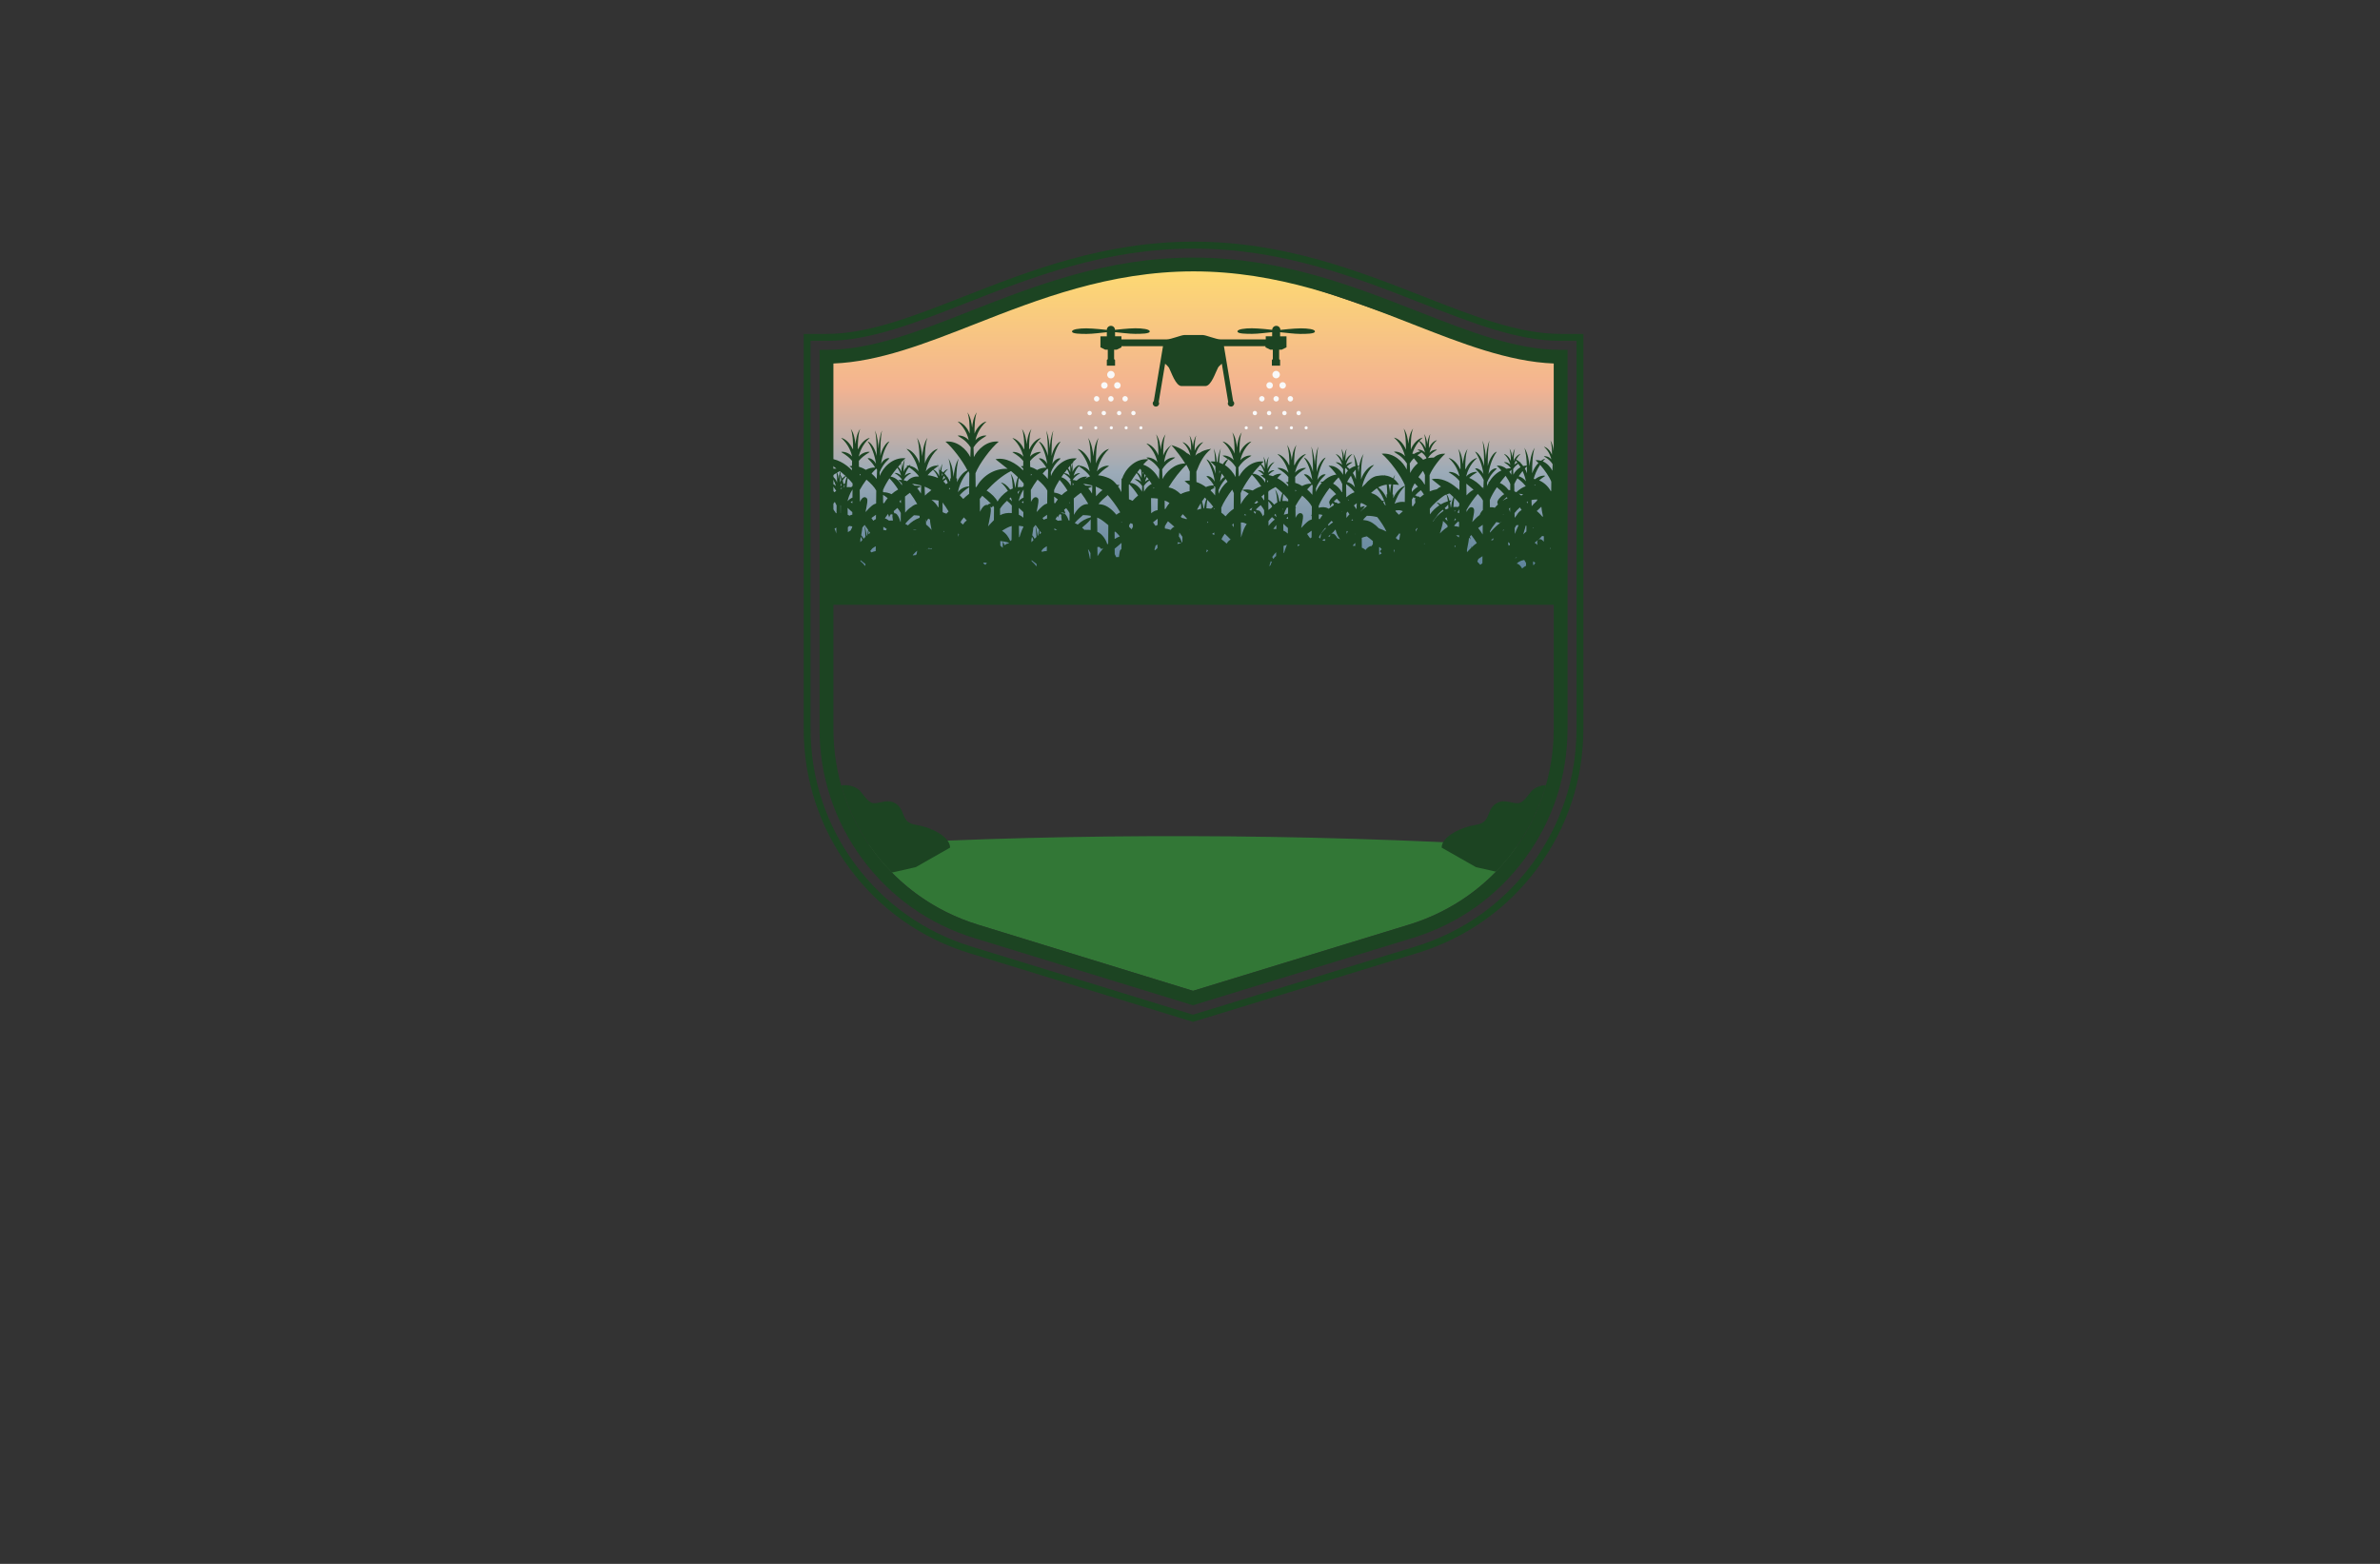 <?xml version="1.0" encoding="utf-8"?>
<!-- Generator: Adobe Illustrator 27.8.1, SVG Export Plug-In . SVG Version: 6.00 Build 0)  -->
<svg version="1.1" xmlns="http://www.w3.org/2000/svg" xmlns:xlink="http://www.w3.org/1999/xlink" x="0px" y="0px"
	 viewBox="0 0 350 230" style="enable-background:new 0 0 350 230;" xml:space="preserve">
<rect x="0" y="0" width="350" height="230" fill="#333333" stroke="none"/>
<style type="text/css">
	.st0{fill:#FFD4A9;}
	.st1{fill:#FFFFAB;}
	.st2{fill:#FFFECF;}
	.st3{fill:#CDFCD7;}
	.st4{fill:#D4FFF4;}
	.st5{fill:#C6FFAE;}
	.st6{fill:#FFFFB0;}
	.st7{fill:#E9FFAE;}
	.st8{fill:#FFE4AE;}
	.st9{fill:#D6D36E;}
	.st10{fill:#7C7B50;}
	.st11{fill:#E4D027;}
	.st12{fill:#14A639;}
	.st13{fill:#9ED834;}
	.st14{fill:#0B8813;}
	.st15{fill:#FEFEFE;}
	.st16{fill:#6BC53C;}
	.st17{fill:#89E051;}
	.st18{fill:#E2BF2B;}
	.st19{fill:#0C8149;}
	.st20{fill:#5B3A00;}
	.st21{fill:#72721D;}
	.st22{fill:#355600;}
	.st23{fill:#603200;}
	.st24{fill:#2BC152;}
	.st25{fill:#DCE041;}
	.st26{fill:#BCAF15;}
	.st27{fill:#0B7E21;}
	.st28{fill:#5C9E23;}
	.st29{fill:#0C4710;}
	.st30{fill:#00760D;}
	.st31{fill:#459B02;}
	.st32{fill:#FCAC01;}
	.st33{fill:#AEC600;}
	.st34{fill:#545913;}
	.st35{fill:#953327;}
	.st36{fill:#ABCB13;}
	.st37{fill:#FFE566;}
	.st38{fill:#72DD2C;}
	.st39{fill:url(#SVGID_1_);}
	.st40{fill:url(#SVGID_00000000932921149087823970000001449021170052372122_);}
	.st41{fill:url(#SVGID_00000170271176578022225270000006168932250517978262_);}
	.st42{fill:#C1B700;}
	.st43{fill:url(#SVGID_00000006673771063522335240000015204718269833660298_);}
	.st44{fill:#2F5A11;}
	.st45{fill:url(#SVGID_00000087381160100840689880000001160688515509414326_);}
	.st46{fill:#E8CB1B;}
	.st47{fill:#AFAA00;}
	.st48{fill:url(#SVGID_00000047768987317970007210000014577792536556903078_);}
	.st49{fill:#FFFFFF;}
	.st50{fill:url(#SVGID_00000067948224716403429280000007201110734803375500_);}
	.st51{fill:url(#SVGID_00000081643556556939903060000002459401290456410513_);}
	.st52{fill:#00A79D;}
	.st53{fill:#0A3A00;}
	.st54{fill:#FFFFFF;stroke:#0A3A00;stroke-miterlimit:10;}
	.st55{fill:url(#SVGID_00000008126829636049439220000012445513458115972277_);}
	.st56{fill:url(#SVGID_00000035517042044210008770000010764200823201172100_);}
	.st57{fill:url(#SVGID_00000128465718642362946330000006621679190724335015_);}
	.st58{fill:url(#SVGID_00000130642471607167520590000011640154290937010621_);}
	.st59{fill:url(#SVGID_00000137811122052701685040000010003227372130461315_);}
	.st60{fill:url(#SVGID_00000088814824140117887780000015406707591917163178_);}
	.st61{fill:url(#SVGID_00000113354659186612771790000002248028020962210946_);}
	.st62{fill:#327736;}
	.st63{fill:#1C4422;}
	.st64{fill:#F9F9F9;}
	.st65{fill:#7BAB47;}
	.st66{fill:#A0C73A;}
	.st67{fill:#284622;}
	.st68{fill:#D0DB58;}
	.st69{fill:none;stroke:#284622;stroke-width:3;stroke-linecap:round;stroke-linejoin:round;stroke-miterlimit:10;}
	.st70{fill:#EABC5E;}
	.st71{fill:#D9941B;}
	.st72{fill:#80C43E;}
	.st73{fill:#376818;}
	.st74{fill:#D7E285;}
	.st75{fill:#05320F;}
	.st76{fill:#329C44;}
	.st77{fill:url(#SVGID_00000114049236291304959110000018064294538596574868_);}
	.st78{fill:url(#SVGID_00000094585117131517983650000007131062695326590907_);}
	.st79{fill:#FAA100;}
	.st80{fill:url(#SVGID_00000083080691439773972640000015752262578605087382_);}
	.st81{fill:url(#SVGID_00000141425591738875022900000015433815283868011428_);}
	.st82{fill:url(#SVGID_00000094577711809605896990000004838839836287767981_);}
	.st83{fill:url(#SVGID_00000083068346171486426000000014981870864795863450_);}
	.st84{fill:url(#SVGID_00000142855764802005294660000007176607723579266696_);}
</style>
<g id="Logo1">
</g>
<g id="Logo2">
</g>
<g id="Logo3">
</g>
<g id="Logo4">
</g>
<g id="Logo5">
</g>
<g id="Logo6">
</g>
<g id="Logo7">
</g>
<g id="Logo8">
</g>
<g id="Logo9">
</g>
<g id="Logo10">
</g>
<g id="Logo11">
</g>
<g id="Logo12">
</g>
<g id="Logo13">
</g>
<g id="Logo14">
</g>
<g id="Logo15">
	<g id="Objects">
		<g id="logo">
			<linearGradient id="SVGID_1_" gradientUnits="userSpaceOnUse" x1="175.711" y1="39.029" x2="175.711" y2="93.901">
				<stop  offset="0" style="stop-color:#FDDB71"/>
				<stop  offset="0.328" style="stop-color:#F3B391"/>
				<stop  offset="0.554" style="stop-color:#9CABB8"/>
				<stop  offset="0.855" style="stop-color:#537D96"/>
			</linearGradient>
			<path class="st39" d="M229.77,53.24c-12.14,0-40.27-14.64-54.34-14.62c-13.93,0.02-44.47,14.62-53.78,14.62V84.2h108.12V53.24z"
				/>
			<path class="st62" d="M223.11,124.43c-3.75,5.39-9.26,9.52-15.92,11.56l-31.75,9.73L143.83,136
				c-6.76-2.08-12.33-6.31-16.08-11.82C158.45,122.49,191.39,122.57,223.11,124.43z"/>
			<path class="st63" d="M227.35,115.47c-1.36,4.83-3.9,9.19-7.35,12.73l-2.95-0.67l-5.04-2.87c0-1.68,2.98-3.04,4.99-3.34
				c2.51-0.37,1.36-2.41,3.31-3.3c1.16-0.53,2.41,0.36,3.23,0.04c0.55-0.21,1.16-1.05,1.55-1.55
				C225.6,115.84,226.5,115.5,227.35,115.47z M139.72,124.66l-5.04,2.87l-3.52,0.8c-3.5-3.55-6.07-7.94-7.45-12.81
				c0.21-0.04,0.42-0.06,0.64-0.05c0.86,0.02,1.77,0.36,2.29,1.04c0.38,0.5,1,1.34,1.55,1.55c0.82,0.31,2.06-0.57,3.23-0.04
				c1.95,0.89,0.8,2.92,3.31,3.3C136.74,121.61,139.72,122.98,139.72,124.66z M191.3,48.29c-1.03,0-3,0.23-3,0.23l-0.01,0
				c0-0.33-0.27-0.6-0.6-0.6c-0.33,0-0.6,0.27-0.6,0.59c-0.04-0.01-1.98-0.23-3-0.23c-1.03,0-2.11,0.13-2.11,0.47
				c0,0.34,1.26,0.35,2.15,0.35c0.89,0,2.17-0.18,2.95-0.25v0.61h-0.94v0.45h-6.69c-0.62,0-2.11-0.64-2.59-0.64
				c-0.39,0-1.04,0-1.28,0c0,0-0.04,0-0.1,0c-0.24,0-0.88,0-1.28,0c-0.49,0-1.98,0.64-2.59,0.64h-6.69v-0.45h-0.94v-0.61
				c0.78,0.07,2.07,0.25,2.95,0.25c0.89,0,2.15-0.01,2.15-0.35c0-0.34-1.08-0.47-2.11-0.47c-1.02,0-2.95,0.23-3,0.23
				c-0.01-0.33-0.27-0.59-0.6-0.59c-0.33,0-0.6,0.27-0.6,0.6l-0.01,0c0,0-1.97-0.23-3-0.23s-2.11,0.13-2.11,0.47
				c0,0.34,1.26,0.35,2.15,0.35c0.89,0,2.18-0.18,2.96-0.25l0.01-0.01v0.62h-0.94v1.61l0.71,0.35h0.37v1.41h0.02
				c-0.09,0-0.16,0.07-0.16,0.16v0.78h1.21V53c0-0.09-0.07-0.16-0.16-0.16h0.02v-1.41h0.37l0.71-0.35v-0.17h6.11l-1.35,8.07
				c-0.1,0.09-0.16,0.21-0.16,0.35c0,0.08,0.03,0.15,0.06,0.22l0,0l0,0c0.08,0.15,0.23,0.25,0.41,0.25c0.12,0,0.23-0.05,0.32-0.13
				l0,0l0,0c0.09-0.09,0.15-0.21,0.15-0.34c0-0.08-0.02-0.15-0.06-0.21l0.94-5.63c0.22,0.19,0.47,0.43,0.56,0.58
				c0.35,0.65,0.99,2.71,1.86,2.71c0.54,0,1.42,0,1.7,0c0.06,0,0.1,0,0.1,0c0.29,0,1.16,0,1.7,0c0.87,0,1.51-2.07,1.86-2.71
				c0.09-0.16,0.33-0.39,0.56-0.58l0.94,5.63c-0.03,0.07-0.06,0.14-0.06,0.21c0,0.14,0.06,0.26,0.15,0.34l0,0l0,0
				c0.08,0.08,0.19,0.13,0.32,0.13c0.18,0,0.33-0.1,0.41-0.25l0,0l0,0c0.04-0.07,0.06-0.14,0.06-0.22c0-0.14-0.06-0.26-0.16-0.35
				l-1.35-8.07h6.11v0.17l0.71,0.35h0.37v1.41h0.02c-0.09,0-0.16,0.07-0.16,0.16v0.78h1.21V53c0-0.09-0.07-0.16-0.16-0.16h0.02
				v-1.41h0.37l0.71-0.35v-1.61h-0.94v-0.62l0.01,0.01c0.78,0.07,2.07,0.25,2.96,0.25c0.89,0,2.15-0.01,2.15-0.35
				C193.4,48.42,192.32,48.29,191.3,48.29z"/>
			<path id="XMLID_679_" class="st64" d="M163.37,54.55c0.3,0,0.55,0.24,0.55,0.55c0,0.3-0.24,0.55-0.55,0.55s-0.55-0.24-0.55-0.55
				C162.82,54.79,163.07,54.55,163.37,54.55z M164.32,56.2c0.26,0,0.48,0.21,0.48,0.48c0,0.26-0.21,0.48-0.48,0.48
				s-0.48-0.21-0.48-0.48C163.85,56.41,164.06,56.2,164.32,56.2z M162.89,56.68c0,0.26-0.21,0.48-0.48,0.48s-0.48-0.21-0.48-0.48
				c0-0.26,0.21-0.48,0.48-0.48C162.67,56.2,162.89,56.41,162.89,56.68z M163.77,58.65c0,0.22-0.18,0.4-0.4,0.4
				c-0.22,0-0.4-0.18-0.4-0.4s0.18-0.4,0.4-0.4C163.59,58.26,163.77,58.43,163.77,58.65z M161.67,58.65c0,0.22-0.18,0.4-0.4,0.4
				c-0.22,0-0.4-0.18-0.4-0.4s0.18-0.4,0.4-0.4C161.49,58.26,161.67,58.43,161.67,58.65z M165.86,58.65c0,0.22-0.18,0.4-0.4,0.4
				s-0.4-0.18-0.4-0.4s0.18-0.4,0.4-0.4C165.68,58.26,165.86,58.43,165.86,58.65z M162.65,60.75c0,0.18-0.14,0.32-0.32,0.32
				S162,60.93,162,60.75c0-0.18,0.14-0.32,0.32-0.32C162.5,60.43,162.65,60.57,162.65,60.75z M160.56,60.75
				c0,0.18-0.14,0.32-0.32,0.32s-0.32-0.14-0.32-0.32c0-0.18,0.14-0.32,0.32-0.32C160.41,60.43,160.56,60.57,160.56,60.75z
				 M164.9,60.75c0,0.18-0.14,0.32-0.32,0.32c-0.18,0-0.32-0.14-0.32-0.32c0-0.18,0.14-0.32,0.32-0.32
				C164.76,60.43,164.9,60.57,164.9,60.75z M167,60.75c0,0.18-0.14,0.32-0.32,0.32c-0.18,0-0.32-0.14-0.32-0.32
				c0-0.18,0.14-0.32,0.32-0.32C166.85,60.43,167,60.57,167,60.75z M161.37,62.92c0,0.12-0.1,0.23-0.23,0.23
				c-0.12,0-0.23-0.1-0.23-0.23c0-0.12,0.1-0.23,0.23-0.23C161.27,62.69,161.37,62.79,161.37,62.92z M159.2,62.92
				c0,0.12-0.1,0.23-0.23,0.23c-0.12,0-0.23-0.1-0.23-0.23c0-0.12,0.1-0.23,0.23-0.23C159.1,62.69,159.2,62.79,159.2,62.92z
				 M163.66,62.92c0,0.12-0.1,0.23-0.23,0.23c-0.12,0-0.23-0.1-0.23-0.23c0-0.12,0.1-0.23,0.23-0.23
				C163.56,62.69,163.66,62.79,163.66,62.92z M165.84,62.92c0,0.12-0.1,0.23-0.23,0.23c-0.12,0-0.23-0.1-0.23-0.23
				c0-0.12,0.1-0.23,0.23-0.23C165.73,62.69,165.84,62.79,165.84,62.92z M168.01,62.92c0,0.12-0.1,0.23-0.23,0.23
				c-0.12,0-0.23-0.1-0.23-0.23c0-0.12,0.1-0.23,0.23-0.23C167.91,62.69,168.01,62.79,168.01,62.92z M188.22,55.09
				c0,0.3-0.24,0.55-0.55,0.55c-0.3,0-0.55-0.24-0.55-0.55c0-0.3,0.24-0.55,0.55-0.55C187.97,54.55,188.22,54.79,188.22,55.09z
				 M188.63,56.2c0.26,0,0.48,0.21,0.48,0.48c0,0.26-0.21,0.48-0.48,0.48s-0.48-0.21-0.48-0.48
				C188.15,56.41,188.36,56.2,188.63,56.2z M186.71,56.2c0.26,0,0.48,0.21,0.48,0.48c0,0.26-0.21,0.48-0.48,0.48
				c-0.26,0-0.48-0.21-0.48-0.48C186.23,56.41,186.45,56.2,186.71,56.2z M188.07,58.65c0,0.22-0.18,0.4-0.4,0.4
				c-0.22,0-0.4-0.18-0.4-0.4s0.18-0.4,0.4-0.4C187.89,58.26,188.07,58.43,188.07,58.65z M185.97,58.65c0,0.22-0.18,0.4-0.4,0.4
				c-0.22,0-0.4-0.18-0.4-0.4s0.18-0.4,0.4-0.4C185.8,58.26,185.97,58.43,185.97,58.65z M190.16,58.65c0,0.22-0.18,0.4-0.4,0.4
				s-0.4-0.18-0.4-0.4s0.18-0.4,0.4-0.4S190.16,58.43,190.16,58.65z M186.95,60.75c0,0.18-0.14,0.32-0.32,0.32s-0.32-0.14-0.32-0.32
				c0-0.18,0.14-0.32,0.32-0.32C186.81,60.43,186.95,60.57,186.95,60.75z M184.86,60.75c0,0.18-0.14,0.32-0.32,0.32
				s-0.32-0.14-0.32-0.32c0-0.18,0.14-0.32,0.32-0.32C184.71,60.43,184.86,60.57,184.86,60.75z M189.21,60.75
				c0,0.18-0.14,0.32-0.32,0.32c-0.18,0-0.32-0.14-0.32-0.32c0-0.18,0.14-0.32,0.32-0.32C189.06,60.43,189.21,60.57,189.21,60.75z
				 M191.3,60.75c0,0.18-0.14,0.32-0.32,0.32c-0.18,0-0.32-0.14-0.32-0.32c0-0.18,0.14-0.32,0.32-0.32
				C191.15,60.43,191.3,60.57,191.3,60.75z M185.67,62.92c0,0.12-0.1,0.23-0.23,0.23c-0.12,0-0.23-0.1-0.23-0.23
				c0-0.12,0.1-0.23,0.23-0.23C185.57,62.69,185.67,62.79,185.67,62.92z M183.5,62.92c0,0.12-0.1,0.23-0.23,0.23
				s-0.23-0.1-0.23-0.23c0-0.12,0.1-0.23,0.23-0.23S183.5,62.79,183.5,62.92z M187.96,62.92c0,0.12-0.1,0.23-0.23,0.23
				s-0.23-0.1-0.23-0.23c0-0.12,0.1-0.23,0.23-0.23S187.96,62.79,187.96,62.92z M190.14,62.92c0,0.12-0.1,0.23-0.23,0.23
				c-0.12,0-0.23-0.1-0.23-0.23c0-0.12,0.1-0.23,0.23-0.23C190.04,62.69,190.14,62.79,190.14,62.92z M192.31,62.92
				c0,0.12-0.1,0.23-0.23,0.23c-0.12,0-0.23-0.1-0.23-0.23c0-0.12,0.1-0.23,0.23-0.23C192.21,62.69,192.31,62.79,192.31,62.92z"/>
			<path id="XMLID_1733_" class="st63" d="M175.44,150.29l-32.89-10.11c-7.1-2.18-13.19-6.5-17.61-12.47
				c-4.42-5.98-6.75-13.06-6.75-20.5V49.11h3.35c6.17,0,12.69-2.56,20.24-5.52c9.62-3.77,20.52-8.05,33.74-8.05
				c13.23,0,24.15,4.28,33.79,8.06c7.54,2.96,14.05,5.51,20.19,5.51h3.35v58.07c0,7.44-2.34,14.53-6.76,20.51
				c-4.42,5.98-10.52,10.29-17.63,12.47L175.44,150.29z M142.85,139.21l32.59,10.02l32.73-10.03c6.9-2.11,12.82-6.3,17.11-12.1
				c4.29-5.8,6.56-12.69,6.56-19.9V50.13h-2.34c-6.33,0-12.92-2.59-20.56-5.58c-9.56-3.75-20.39-7.99-33.42-7.99
				c-13.02,0-23.83,4.24-33.37,7.98c-7.65,3-14.25,5.59-20.61,5.59h-2.34v57.08c0,7.21,2.27,14.09,6.55,19.89
				C130.04,132.9,135.95,137.09,142.85,139.21z"/>
			<path id="XMLID_680_" class="st63" d="M229.5,51.45c-6.58,0-13.28-2.63-21.04-5.67c-9.45-3.7-20.15-7.9-32.94-7.9
				c-12.77,0-23.46,4.19-32.89,7.89c-7.77,3.05-14.48,5.68-21.09,5.68h-1.02v55.76c0,6.93,2.18,13.54,6.29,19.11
				c4.12,5.57,9.79,9.59,16.42,11.63l32.2,9.9l32.35-9.91c6.63-2.03,12.31-6.05,16.44-11.63s6.3-12.19,6.3-19.12V51.45H229.5z
				 M228.49,107.19c0,13.33-8.56,24.9-21.3,28.81l-31.75,9.73L143.83,136c-12.73-3.91-21.27-15.48-21.27-28.8V53.46
				c6.68-0.25,13.56-2.95,20.82-5.8c9.26-3.63,19.76-7.75,32.14-7.75c12.4,0,22.92,4.12,32.2,7.76c7.25,2.84,14.12,5.53,20.77,5.79
				L228.49,107.19L228.49,107.19z"/>
			<path id="XMLID_14_" class="st63" d="M229.22,66.1c-0.22,0.22-0.41,0.5-0.51,0.8c-0.01-0.68,0.03-1.67,0.23-2.11
				c-0.33,0.42-0.44,1.18-0.47,1.52c-0.03-0.34-0.14-1.11-0.47-1.52c0.2,0.44,0.24,1.43,0.23,2.11c-0.21-0.6-0.76-1.13-1.19-1.2
				c0.79,0.66,1.04,1.58,1.1,1.86c-0.31-0.4-0.9-0.53-1.1-0.45c0.77,0.45,1.03,0.77,1.29,1.16l-0.04,0.96
				c-0.25-0.5-0.74-1.09-1.42-1.38c0.11-0.13,0.24-0.26,0.37-0.38c-0.2,0.03-0.41,0.14-0.63,0.29c-0.25-0.07-0.51-0.1-0.79-0.07
				c0.13,0.11,0.27,0.24,0.42,0.4c-0.39,0.4-0.73,0.94-0.92,1.52c-0.02-1.2,0.05-2.98,0.38-3.76c-0.54,0.74-0.72,2.1-0.77,2.72
				c-0.05-0.61-0.23-1.97-0.77-2.72c0.23,0.56,0.34,1.63,0.37,2.63c-0.19-0.01-0.36,0.02-0.53,0.06c-0.14-0.19-0.29-0.37-0.44-0.52
				c0.02-0.01,0.04-0.02,0.06-0.04c-0.03-0.01-0.07-0.02-0.12-0.02c-0.18-0.16-0.36-0.29-0.53-0.38c0.15-0.27,0.35-0.57,0.65-0.82
				c-0.3,0.05-0.65,0.35-0.88,0.73c-0.04-0.01-0.08-0.02-0.12-0.03c0.03,0.03,0.06,0.06,0.09,0.09c-0.04,0.08-0.08,0.16-0.11,0.25
				c-0.01-0.58,0.03-1.44,0.2-1.82c-0.29,0.36-0.38,1.02-0.41,1.31c-0.03-0.3-0.12-0.95-0.41-1.31c0.17,0.38,0.21,1.24,0.2,1.82
				c-0.18-0.52-0.65-0.98-1.02-1.03c0.68,0.57,0.9,1.36,0.95,1.6c-0.27-0.34-0.78-0.45-0.95-0.39c0.58,0.34,0.83,0.6,1.03,0.89
				c-0.23,0-0.45,0.02-0.66,0.07c-0.38-0.3-0.86-0.51-1.42-0.45c0.2,0.17,0.44,0.41,0.68,0.7c-0.8,0.38-1.41,1.04-1.79,1.67
				c-0.05,0.01-0.11,0.02-0.16,0.03c0.04,0.02,0.08,0.03,0.12,0.05c-0.11,0.19-0.2,0.37-0.26,0.55l-0.02-0.53
				c0.28-0.68,0.59-1.25,1.44-2.04c-0.22-0.14-0.88,0.1-1.23,0.8c0.06-0.49,0.35-2.12,1.23-3.3c-0.48,0.12-1.1,1.06-1.33,2.13
				c-0.01-1.2,0.03-2.97,0.26-3.75c-0.37,0.74-0.5,2.09-0.53,2.71c-0.03-0.61-0.16-1.96-0.53-2.71c0.23,0.77,0.27,2.55,0.26,3.75
				c-0.23-1.07-0.85-2.01-1.33-2.13c0.88,1.18,1.17,2.81,1.23,3.3c-0.35-0.7-1.01-0.94-1.23-0.8c0.69,0.65,1.02,1.14,1.27,1.67
				l-0.04,1.14c-0.06,0-0.11-0.01-0.17-0.01c-0.46-0.55-1.16-1.11-1.93-1.44c0.28-0.26,0.65-0.53,1.19-0.85
				c-0.29-0.11-1.15,0.08-1.62,0.66l0-0.04c0.1-0.46,0.49-1.76,1.62-2.7c-0.6,0.09-1.34,0.79-1.69,1.62h-0.07
				c-0.01-0.99,0.06-2.35,0.35-2.96c-0.49,0.62-0.66,1.75-0.7,2.26c-0.05-0.51-0.21-1.64-0.7-2.26c0.28,0.61,0.36,1.97,0.35,2.96
				h-0.07c-0.35-0.82-1.09-1.52-1.69-1.62c1.09,0.92,1.49,2.17,1.61,2.66c-0.02,0-0.04,0.01-0.06,0.01
				c-0.47-0.52-1.27-0.69-1.55-0.58c0.85,0.5,1.28,0.89,1.61,1.3l-0.01,1.34c-0.15-0.15-0.3-0.28-0.46-0.38
				c-0.98-0.85-2.35-1.51-3.61-1.22c0.39,0.32,0.86,0.69,1.36,1.08c-0.21,0.09-0.42,0.22-0.62,0.4c-0.37,0.06-0.72,0.17-1.04,0.31
				l-0.02-2.39c0.37-0.94,1.54-2.51,2.31-3.14c-0.67-0.07-1.26,0.19-1.7,0.56c-0.28-0.01-0.55,0.01-0.81,0.07l0-0.06
				c0.26-0.39,0.52-0.71,1.29-1.16c-0.19-0.08-0.79,0.05-1.1,0.45c0.06-0.28,0.31-1.2,1.1-1.86c-0.43,0.07-0.98,0.6-1.19,1.2
				c-0.01-0.68,0.03-1.67,0.23-2.11c-0.33,0.42-0.44,1.18-0.47,1.52c-0.03-0.34-0.14-1.11-0.47-1.52c0.2,0.44,0.24,1.43,0.23,2.11
				c-0.17-0.48-0.55-0.91-0.91-1.1c0.15-0.17,0.31-0.33,0.49-0.48c-0.64,0.1-1.45,0.89-1.76,1.78c-0.02-1,0.04-2.48,0.34-3.13
				c-0.49,0.62-0.66,1.75-0.7,2.26c-0.05-0.51-0.21-1.64-0.7-2.26c0.3,0.65,0.36,2.13,0.34,3.13c-0.31-0.89-1.12-1.68-1.76-1.78
				c1.17,0.98,1.54,2.35,1.63,2.76c-0.46-0.59-1.34-0.78-1.63-0.67c1.13,0.67,1.53,1.14,1.91,1.72l-0.03,0.89
				c-0.52-1.1-1.87-2.51-3.68-2.33c1.14,0.93,2.87,3.27,3.42,4.66l0,0.06c-0.62,0.17-1.35,0.93-1.72,1.84l0-0.57h-0.1
				c0.01-0.49,0.04-1,0.08-1.47c0.26,0.01,0.55,0.03,0.87,0.06c-0.24-0.38-0.49-0.66-0.76-0.87c0.05-0.25,0.11-0.47,0.18-0.63
				c-0.11,0.16-0.21,0.35-0.3,0.55c-0.36-0.25-0.75-0.38-1.16-0.43c-0.03-0.04-0.05-0.08-0.08-0.12c0.01,0.03,0.03,0.08,0.04,0.12
				c-0.39-0.04-0.8,0-1.22,0.08c-0.56,0.11-1.17,0.56-1.72,1.24c-0.16,0.12-0.31,0.26-0.43,0.43c0.09-0.49,0.5-2.13,1.78-3.31
				c-0.7,0.12-1.58,1.07-1.92,2.14c-0.02-1.2,0.05-2.98,0.38-3.76c-0.33,0.46-0.53,1.15-0.64,1.76c-0.09-0.01-0.17-0.01-0.25,0
				c-0.11-0.61-0.31-1.3-0.64-1.76c0.17,0.4,0.27,1.08,0.32,1.8c-0.33,0.08-0.61,0.24-0.86,0.44c-0.13-0.14-0.27-0.26-0.41-0.36
				c0.18-0.19,0.42-0.39,0.83-0.63c-0.17-0.07-0.68,0.05-0.95,0.39c0.05-0.24,0.27-1.03,0.95-1.6c-0.37,0.06-0.84,0.52-1.02,1.03
				c-0.01-0.58,0.03-1.44,0.2-1.82c-0.29,0.36-0.38,1.02-0.41,1.31c-0.03-0.3-0.12-0.95-0.41-1.31c0.17,0.38,0.21,1.24,0.2,1.82
				c-0.18-0.52-0.65-0.98-1.02-1.03c0.68,0.57,0.9,1.36,0.95,1.6c-0.27-0.34-0.78-0.45-0.95-0.39c0.66,0.39,0.89,0.66,1.11,1
				l-0.03,0.83c-0.31-0.63-1.09-1.43-2.13-1.33c0.34,0.28,0.77,0.77,1.15,1.29c-0.79,0.12-1.46,0.53-1.97,1.04
				c-0.15,0.01-0.3,0.03-0.45,0.06c0.09,0.04,0.18,0.08,0.28,0.12c-0.41,0.44-0.7,0.94-0.85,1.35l-0.02-0.53
				c0.28-0.68,0.59-1.25,1.44-2.04c-0.22-0.14-0.88,0.1-1.23,0.8c0.06-0.49,0.35-2.12,1.23-3.3c-0.48,0.12-1.1,1.06-1.33,2.13
				c-0.01-1.2,0.03-2.97,0.26-3.75c-0.37,0.74-0.5,2.09-0.53,2.71c-0.03-0.61-0.16-1.96-0.53-2.71c0.23,0.77,0.27,2.55,0.26,3.75
				c-0.23-1.07-0.85-2.01-1.33-2.13c0.88,1.18,1.17,2.81,1.23,3.3c-0.35-0.7-1.01-0.94-1.23-0.8c0.55,0.51,0.87,0.93,1.1,1.34
				c-0.5-0.01-0.96,0.12-1.36,0.34c-0.32-0.2-0.67-0.36-1.02-0.46l-0.01-0.86c0.32-0.41,0.76-0.8,1.61-1.3
				c-0.29-0.11-1.15,0.08-1.62,0.66l0-0.04c0.1-0.46,0.49-1.76,1.62-2.7c-0.6,0.09-1.34,0.79-1.69,1.62h-0.07
				c-0.01-0.99,0.06-2.35,0.35-2.96c-0.49,0.62-0.66,1.75-0.7,2.26c-0.05-0.51-0.21-1.64-0.7-2.26c0.28,0.61,0.36,1.97,0.35,2.96
				h-0.07c-0.35-0.82-1.09-1.52-1.69-1.62c1.12,0.95,1.51,2.24,1.62,2.7l0,0.04c-0.46-0.58-1.33-0.77-1.62-0.66
				c0.85,0.5,1.28,0.89,1.61,1.3l-0.01,0.73c-0.12,0.01-0.24,0.03-0.37,0.05c0.11,0.09,0.23,0.19,0.36,0.29l0,0.32
				c-0.43-0.45-0.99-0.9-1.6-1.22c0.22-0.26,0.44-0.48,0.63-0.64c-0.5-0.05-0.93,0.11-1.29,0.35c-0.21-0.07-0.42-0.13-0.64-0.17
				c0.18-0.21,0.43-0.42,0.88-0.69c-0.17-0.07-0.68,0.05-0.95,0.39c0.05-0.24,0.27-1.03,0.95-1.6c-0.37,0.06-0.84,0.52-1.02,1.03
				c-0.01-0.58,0.03-1.44,0.2-1.82c-0.29,0.36-0.38,1.02-0.41,1.31c-0.03-0.3-0.12-0.95-0.41-1.31c0.17,0.38,0.21,1.24,0.2,1.82
				c-0.1-0.3-0.3-0.57-0.52-0.76c0.13-0.13,0.26-0.25,0.38-0.35c-1.72-0.18-3.03,1.09-3.6,2.16c-0.02,0-0.04,0-0.07,0.01l-0.05-1.31
				c0.38-0.58,0.78-1.05,1.91-1.72c-0.29-0.11-1.17,0.08-1.63,0.67c0.08-0.41,0.46-1.77,1.63-2.76c-0.64,0.1-1.45,0.89-1.76,1.78
				c-0.02-1,0.04-2.48,0.34-3.13c-0.49,0.62-0.66,1.75-0.7,2.26c-0.05-0.51-0.21-1.64-0.7-2.26c0.3,0.65,0.36,2.13,0.34,3.13
				c-0.31-0.89-1.12-1.68-1.76-1.78c1.17,0.98,1.54,2.35,1.63,2.76c-0.46-0.59-1.34-0.78-1.63-0.67c0.32,0.19,0.58,0.36,0.8,0.53
				c-0.24,0.06-0.52,0.33-0.76,0.72c-0.17-0.09-0.35-0.17-0.54-0.24c0.03-0.83,0.1-1.64,0.24-2.1c-0.27,0.53-0.41,1.37-0.48,2.03
				c-0.04-0.01-0.08-0.02-0.11-0.03c-0.07-0.66-0.21-1.48-0.47-2.01c0.13,0.43,0.2,1.18,0.23,1.97c-0.23-0.03-0.47-0.04-0.71-0.01
				c0.23,0.19,0.48,0.43,0.74,0.71c0.01,0.38,0.01,0.76,0.01,1.09c-0.23-1.07-0.85-2.01-1.33-2.13c0.88,1.18,1.17,2.81,1.23,3.3
				c-0.35-0.7-1.01-0.94-1.23-0.8c0.55,0.51,0.87,0.93,1.1,1.34c-0.42-0.01-0.82,0.08-1.17,0.24c-0.43-0.31-0.9-0.57-1.4-0.74
				l-0.01-1.52c0.55-1.39,1.04-2.43,2.18-3.36c-0.8,0.13-1.3,0.31-1.65,0.57c-0.24,0.07-0.5,0.22-0.68,0.44
				c0.06-0.3,0.33-1.28,1.17-1.99c-0.46,0.07-1.04,0.64-1.27,1.28c-0.01-0.72,0.03-1.79,0.25-2.26c-0.35,0.45-0.47,1.26-0.51,1.63
				c-0.03-0.37-0.15-1.18-0.51-1.63c0.22,0.47,0.26,1.53,0.25,2.26c-0.22-0.64-0.81-1.21-1.27-1.28c0.84,0.71,1.11,1.69,1.17,1.99
				c-0.14-0.18-0.34-0.31-0.54-0.39c-0.62-0.58-1.48-0.94-2.26-1.17c0.66,0.74,1.51,1.84,2.03,2.7c-1.62,0.01-2.83,1.27-3.33,2.29
				l-0.05-1.43c0.38-0.58,0.78-1.05,1.91-1.72c-0.29-0.11-1.17,0.08-1.63,0.67c0.07-0.36,0.22-1.6,1.07-2.52
				c-0.49,0.32-0.98,0.9-1.2,1.55c-0.02-1,0.04-2.48,0.34-3.13c-0.49,0.62-0.66,1.75-0.7,2.26c-0.05-0.51-0.21-1.64-0.7-2.26
				c0.3,0.65,0.36,2.13,0.34,3.13c-0.31-0.89-1.12-1.68-1.76-1.78c1.17,0.98,1.54,2.35,1.63,2.76c-0.46-0.59-1.34-0.78-1.63-0.67
				c1.13,0.67,1.53,1.14,1.91,1.72l-0.05,1.43c-0.39-0.8-1.22-1.75-2.33-2.13c0.28-0.31,0.56-0.57,0.8-0.78
				c-2.1-0.22-3.59,1.72-3.87,2.82h-0.11l-0.02,2.01c-0.15-0.31-0.32-0.6-0.5-0.85c0.08-0.06,0.15-0.12,0.22-0.18
				c-0.13-0.03-0.26-0.05-0.39-0.05c-0.37-0.47-0.77-0.81-1.18-0.98c-0.52-0.22-1.05-0.38-1.58-0.42c0.34-0.42,0.81-0.85,1.61-1.37
				c-0.31-0.14-1.27,0.1-1.78,0.8c0.09-0.49,0.5-2.13,1.78-3.31c-0.7,0.12-1.58,1.07-1.92,2.14c-0.02-1.2,0.05-2.98,0.38-3.76
				c-0.54,0.74-0.72,2.1-0.77,2.72c-0.05-0.61-0.23-1.97-0.77-2.72c0.33,0.78,0.4,2.56,0.38,3.76c-0.34-1.07-1.22-2.02-1.92-2.14
				c1.27,1.18,1.69,2.82,1.78,3.31c-0.43-0.61-1.21-0.87-1.61-0.84c0.03-0.03,0.06-0.07,0.1-0.1c-0.37,0.06-0.84,0.52-1.02,1.03
				c-0.01-0.46,0.01-1.1,0.11-1.53c0.18-0.18,0.35-0.34,0.51-0.47c-1.96-0.2-3.39,1.47-3.79,2.59l-0.02-0.53
				c0.28-0.68,0.59-1.25,1.44-2.04c-0.22-0.14-0.88,0.1-1.23,0.8c0.06-0.49,0.35-2.12,1.23-3.3c-0.48,0.12-1.1,1.06-1.33,2.13
				c-0.01-1.2,0.03-2.97,0.26-3.75c-0.37,0.74-0.5,2.09-0.53,2.71c-0.03-0.61-0.16-1.96-0.53-2.71c0.23,0.77,0.27,2.55,0.26,3.75
				c-0.23-1.07-0.85-2.01-1.33-2.13c0.88,1.18,1.17,2.81,1.23,3.3c-0.35-0.7-1.01-0.94-1.23-0.8c0.55,0.51,0.87,0.93,1.1,1.34
				c-0.5-0.01-0.96,0.12-1.36,0.34c-0.32-0.2-0.67-0.36-1.02-0.46l-0.01-0.86c0.32-0.41,0.76-0.8,1.61-1.3
				c-0.29-0.11-1.15,0.08-1.62,0.66l0-0.04c0.1-0.46,0.49-1.76,1.62-2.7c-0.6,0.09-1.34,0.79-1.69,1.62h-0.07
				c-0.01-0.99,0.06-2.35,0.35-2.96c-0.49,0.62-0.66,1.75-0.7,2.26c-0.05-0.51-0.21-1.64-0.7-2.26c0.28,0.61,0.36,1.97,0.35,2.96
				h-0.07c-0.35-0.82-1.09-1.52-1.69-1.62c1.12,0.95,1.51,2.24,1.62,2.7l0,0.04c-0.46-0.58-1.33-0.77-1.62-0.66
				c0.85,0.5,1.28,0.89,1.61,1.3l-0.01,0.73c-0.12,0.01-0.24,0.03-0.37,0.05c0.11,0.09,0.23,0.19,0.36,0.29l0,0.32
				c-0.98-1.03-2.6-1.99-4.06-1.65c0.49,0.4,1.14,0.89,1.78,1.41c-2.05-0.1-3.74,1.12-4.61,2.69c-0.03,0-0.07-0.01-0.1-0.01
				l-0.02-2.03c0.55-1.39,2.28-3.72,3.42-4.65c-1.78-0.19-3.13,1.19-3.66,2.28l-0.05-1.43c0.38-0.58,0.78-1.05,1.91-1.72
				c-0.29-0.11-1.17,0.08-1.63,0.67c0.08-0.41,0.46-1.77,1.63-2.76c-0.64,0.1-1.45,0.89-1.76,1.78c-0.02-1,0.04-2.48,0.34-3.13
				c-0.49,0.62-0.66,1.75-0.7,2.26c-0.05-0.51-0.21-1.64-0.7-2.26c0.3,0.65,0.36,2.13,0.34,3.13c-0.31-0.89-1.12-1.68-1.76-1.78
				c1.17,0.98,1.55,2.35,1.63,2.76c-0.46-0.59-1.34-0.78-1.63-0.67c1.13,0.67,1.53,1.14,1.91,1.72l-0.05,1.43
				c-0.53-1.09-1.88-2.47-3.66-2.28c1.02,0.84,2.53,2.81,3.22,4.21c-0.57,0.26-1.19,0.95-1.52,1.76l0-0.57h-0.1
				c0.02-1.08,0.12-2.31,0.37-2.92c-0.54,0.74-0.72,2.1-0.77,2.72c-0.05-0.61-0.23-1.97-0.77-2.72c0.26,0.61,0.35,1.83,0.37,2.92
				h-0.1l0,0.42c-0.02,0.01-0.04,0.01-0.06,0.02c-0.09-0.2-0.19-0.39-0.31-0.56c0.02-0.01,0.04-0.03,0.07-0.04
				c-0.03-0.01-0.06-0.01-0.11-0.02c-0.14-0.2-0.29-0.38-0.45-0.54c0.14-0.22,0.32-0.45,0.56-0.65c-0.23,0.04-0.51,0.23-0.72,0.5
				c-0.09-0.08-0.19-0.15-0.28-0.21c0.02-0.42,0.08-0.84,0.19-1.07c-0.2,0.26-0.31,0.66-0.36,0.98c-0.03-0.02-0.07-0.04-0.1-0.05
				c-0.06-0.31-0.16-0.69-0.35-0.93c0.04,0.08,0.07,0.19,0.09,0.31c-0.33-0.12-1.27,0.11-1.76,0.81c0.09-0.49,0.5-2.13,1.78-3.31
				c-0.7,0.12-1.58,1.07-1.92,2.14c-0.02-1.2,0.05-2.98,0.38-3.76c-0.54,0.74-0.72,2.1-0.77,2.72c-0.05-0.61-0.23-1.97-0.77-2.72
				c0.33,0.78,0.4,2.56,0.38,3.76c-0.34-1.07-1.22-2.02-1.92-2.14c1.27,1.18,1.69,2.82,1.78,3.31c-0.35-0.49-0.9-0.74-1.32-0.82
				c0.05-0.05,0.1-0.1,0.15-0.14c-0.1,0.02-0.2,0.06-0.31,0.12c-0.12-0.01-0.23,0-0.3,0.03c0.05,0.03,0.09,0.06,0.13,0.09
				c-0.23,0.19-0.44,0.48-0.55,0.79c-0.01-0.58,0.03-1.44,0.2-1.82c-0.29,0.36-0.38,1.02-0.41,1.31c-0.02-0.19-0.06-0.53-0.17-0.85
				c0.23-0.24,0.46-0.46,0.66-0.63c-1.96-0.2-3.39,1.47-3.79,2.59l-0.02-0.53c0.28-0.68,0.59-1.25,1.44-2.04
				c-0.22-0.14-0.88,0.1-1.23,0.8c0.06-0.49,0.35-2.12,1.23-3.3c-0.48,0.12-1.1,1.06-1.33,2.13c-0.01-1.2,0.03-2.97,0.26-3.75
				c-0.37,0.74-0.5,2.09-0.53,2.71c-0.03-0.61-0.16-1.96-0.53-2.71c0.23,0.77,0.27,2.55,0.26,3.75c-0.23-1.07-0.85-2.01-1.33-2.13
				c0.88,1.18,1.17,2.81,1.23,3.3c-0.35-0.7-1.01-0.94-1.23-0.8c0.55,0.51,0.87,0.93,1.1,1.34c-0.5-0.01-0.96,0.12-1.36,0.34
				c-0.32-0.2-0.67-0.36-1.02-0.46l-0.01-0.86c0.32-0.41,0.76-0.8,1.61-1.3c-0.29-0.11-1.15,0.08-1.62,0.66l0-0.04
				c0.1-0.46,0.49-1.76,1.62-2.7c-0.6,0.09-1.34,0.79-1.69,1.62h-0.07c-0.01-0.99,0.06-2.35,0.35-2.96
				c-0.49,0.62-0.66,1.75-0.7,2.26c-0.05-0.51-0.21-1.64-0.7-2.26c0.28,0.61,0.36,1.97,0.35,2.96h-0.07
				c-0.35-0.82-1.09-1.52-1.69-1.62c1.12,0.95,1.51,2.24,1.62,2.7l0,0.04c-0.46-0.58-1.33-0.77-1.62-0.66
				c0.85,0.5,1.28,0.89,1.61,1.3l-0.01,0.73c-0.12,0.01-0.24,0.03-0.37,0.05c0.11,0.09,0.23,0.19,0.36,0.29l0,0.32
				c-0.91-0.96-2.36-1.85-3.74-1.7v0.31c0.44,0.35,0.95,0.74,1.46,1.15c-0.51-0.02-1,0.03-1.46,0.16v1.41
				c0.19-0.16,0.39-0.31,0.59-0.45c0.55,0.55,0.75,1.23,0.79,1.45c-0.11-0.15-0.27-0.25-0.43-0.31c-0.19-0.12-0.38-0.21-0.56-0.24
				c0.06,0.05,0.1,0.1,0.16,0.15c-0.04,0-0.08,0.01-0.11,0.02c0.14,0.08,0.25,0.16,0.36,0.23c0.26,0.28,0.46,0.57,0.63,0.85
				c-0.1,0.06-0.19,0.13-0.28,0.19c-0.28-0.32-0.67-0.61-1.14-0.72v0.58c0.18,0.21,0.36,0.44,0.54,0.67
				c-0.04,0.04-0.08,0.08-0.12,0.12c-0.01,0-0.02,0-0.03,0.01c0.01,0,0.01,0.01,0.02,0.01c-0.16,0.18-0.3,0.35-0.4,0.52V84.2v4.76
				h107.57V84.2V71.71c-0.01,0.04-0.03,0.08-0.04,0.12c0,0-0.3,0.78-0.36,1.58l-0.02-2.57c0.09-0.24,0.24-0.51,0.41-0.81v-1.59
				c-0.25,0.25-0.45,0.54-0.58,0.8l-0.04-0.96c0.16-0.24,0.32-0.46,0.61-0.7v-0.34c-0.16,0.08-0.31,0.19-0.42,0.33
				c0.03-0.17,0.15-0.6,0.42-1.06L229.22,66.1L229.22,66.1z M228.47,68.49L228.47,68.49L228.47,68.49v1.34v0V68.49z M226.49,68.36
				c0.66,0.75,1.37,1.79,1.64,2.48l-0.01,1.37c-0.02,0-0.04,0-0.07,0.01c-0.37-0.68-0.97-1.25-1.71-1.57
				c0.25-0.21,0.54-0.42,0.9-0.66c-0.26-0.11-0.95,0.03-1.47,0.48c-0.07-0.02-0.15-0.03-0.23-0.04
				C225.68,69.92,225.96,69.13,226.49,68.36z M228.05,80.63l0,0.06c-0.02,0.01-0.05,0.03-0.07,0.04l0-0.19
				C228,80.57,228.03,80.6,228.05,80.63z M226.09,80.15c-0.13-0.13-0.26-0.24-0.41-0.33c0.17-0.12,0.34-0.26,0.51-0.4
				C226.01,79.57,226.03,79.85,226.09,80.15z M225.54,82.61c0.07,0.05,0.16,0.1,0.24,0.16c-0.07,0.1-0.14,0.21-0.21,0.32
				c-0.04,0-0.08-0.01-0.11-0.01l0-0.52C225.48,82.57,225.51,82.59,225.54,82.61z M225.41,77.66l0-0.08
				c0.05,0.02,0.1,0.05,0.15,0.07C225.51,77.65,225.46,77.65,225.41,77.66z M225.99,75.16c0.21-0.21,0.44-0.43,0.68-0.64
				c0.01,0.18,0.04,0.38,0.07,0.56c0.06,0.36,0.14,0.74,0.18,0.93c-0.05-0.03-0.09-0.05-0.14-0.07
				C226.6,75.72,226.28,75.38,225.99,75.16z M226.22,79.38c0.2-0.17,0.39-0.36,0.56-0.55c0.01,0,0.01,0,0.02,0
				c0.09,0.01,0.17,0.02,0.24,0.04l-0.01,0.8c-0.19-0.24-0.43-0.44-0.68-0.36C226.31,79.33,226.26,79.36,226.22,79.38z M226.23,81.4
				c-0.01,0-0.01,0-0.02,0c0,0-0.01,0-0.01-0.01C226.22,81.39,226.23,81.39,226.23,81.4z M225.85,71.38
				c-0.07-0.01-0.15-0.02-0.22-0.03c0.02-0.03,0.05-0.06,0.07-0.08C225.75,71.31,225.8,71.35,225.85,71.38z M226.07,73.46
				c0.01,0.01,0.02,0.01,0.03,0.02c-0.06,0.09-0.1,0.17-0.14,0.24c-0.27,0.23-0.51,0.47-0.7,0.72c0,0-0.01,0-0.01,0l-0.03-0.9
				C225.45,73.49,225.73,73.46,226.07,73.46z M224.94,73.62L224.94,73.62v0.91l0,0V73.62z M224.54,68.6
				c0.01,0.36,0.01,0.7,0.01,1.01c-0.08-0.25-0.18-0.48-0.31-0.71C224.35,68.79,224.45,68.69,224.54,68.6z M224.66,73.74l-0.01,0.32
				c-0.04-0.08-0.09-0.16-0.14-0.24C224.56,73.79,224.61,73.76,224.66,73.74z M222.99,72.39c-0.09-0.05-0.19-0.09-0.29-0.13
				l-0.01-1.07c0.1-0.25,0.26-0.54,0.46-0.85c0.58,0.43,0.94,0.8,1.22,1.17C223.91,71.67,223.45,71.95,222.99,72.39z M224,72.71
				c-0.09,0.05-0.18,0.11-0.27,0.17c-0.01,0-0.02,0-0.03,0c-0.11-0.1-0.23-0.19-0.36-0.27C223.58,72.63,223.79,72.67,224,72.71z
				 M223.51,74.62c0.09,0.13,0.18,0.26,0.26,0.39c-0.32,0.17-0.57,0.47-0.73,0.77c-0.11,0.12-0.21,0.25-0.3,0.38l-0.01-0.71
				C222.91,75.2,223.21,74.9,223.51,74.62z M223,77.24c0.11,0,0.22-0.01,0.33-0.01c-0.02,0.03-0.04,0.07-0.05,0.1
				c-0.12,0.23-0.37,0.84-0.51,1.21c0-0.04,0-0.09,0-0.13c0-0.03-0.01-0.06-0.01-0.09l-0.01-0.67
				C222.82,77.52,222.9,77.38,223,77.24z M222.88,82.02c0.06-0.04,0.12-0.08,0.18-0.11c0.01,0,0.02,0,0.03-0.01
				c-0.14,0.13-0.25,0.24-0.25,0.24S222.85,82.09,222.88,82.02z M223.38,82.62c0.22-0.13,0.49-0.22,0.77-0.27
				c0.11,0.17,0.21,0.33,0.27,0.45l0,0.41c-0.2,0.09-0.39,0.23-0.58,0.4c-0.2-0.36-0.47-0.7-0.8-0.71
				C223.16,82.78,223.28,82.68,223.38,82.62z M223.99,78.6c0,0,0.16-0.44,0.28-0.91c0.03-0.12,0.06-0.25,0.09-0.38
				c0.04,0.01,0.08,0.01,0.12,0.02l-0.01,0.83C224.19,78.37,223.99,78.6,223.99,78.6z M224.41,70.79c-0.28-0.39-0.69-0.63-1.07-0.75
				c0.18-0.26,0.37-0.52,0.57-0.76C224.22,69.94,224.36,70.53,224.41,70.79z M222.9,67.74c0.09,0.1,0.18,0.2,0.26,0.3
				c-0.17,0.06-0.35,0.17-0.47,0.33C222.7,68.26,222.77,68.02,222.9,67.74z M223.28,68.21c0.12,0.16,0.23,0.33,0.33,0.5
				c-0.5,0.27-0.87,0.72-1.06,1.11l-0.03-0.83C222.69,68.72,222.88,68.49,223.28,68.21z M222.4,69.17L222.4,69.17L222.4,69.17v1.15
				v0V69.17z M222.28,69.08l-0.03,0.74c-0.07-0.14-0.16-0.29-0.28-0.44C222.08,69.27,222.18,69.17,222.28,69.08z M221.41,69.98
				c0.3,0.43,0.56,0.87,0.69,1.21l-0.01,0.9c-0.09-0.01-0.17-0.03-0.26-0.03c-0.32-0.44-0.75-0.81-1.26-1.03
				C220.85,70.66,221.13,70.3,221.41,69.98z M216.38,80.54c-0.26,0.25-0.48,0.5-0.62,0.65c-0.01-0.01-0.02-0.02-0.03-0.02l0-0.3
				c0.06-0.29,0.14-0.67,0.2-1.04c0.04-0.24,0.09-0.51,0.1-0.75c0.12,0.09,0.2,0.18,0.23,0.27c-0.01-0.12-0.04-0.27-0.1-0.43
				c0.07-0.08,0.13-0.16,0.2-0.24c0.28,0.38,0.57,0.78,0.82,1.18c-0.25,0.17-0.52,0.41-0.76,0.65c-0.03-0.09-0.07-0.18-0.11-0.26
				C216.34,80.32,216.36,80.42,216.38,80.54z M217.41,82.2c0.2-0.14,0.4-0.28,0.6-0.4L218,82.84c-0.11,0.07-0.21,0.14-0.31,0.23
				c-0.15-0.17-0.29-0.33-0.44-0.48C217.3,82.45,217.35,82.32,217.41,82.2z M217.38,77.66c0.04-0.03,0.07-0.06,0.1-0.08
				c0.19-0.14,0.38-0.28,0.57-0.4l-0.01,1.43C217.84,78.28,217.62,77.96,217.38,77.66z M219.56,79.4c-0.01,0.02-0.02,0.04-0.03,0.06
				c-0.09-0.02-0.18-0.03-0.28-0.04c0.12-0.08,0.27-0.17,0.42-0.27C219.64,79.23,219.59,79.32,219.56,79.4z M219.31,78.12
				C219.31,78.12,219.3,78.12,219.31,78.12C219.3,78.12,219.31,78.12,219.31,78.12c-0.07,0.07-0.13,0.15-0.19,0.22l0-0.23l0,0.01
				c0.15-0.32,0.48-0.8,0.92-1.34c0.21,0.04,0.41,0.09,0.56,0.15C220.27,77.15,219.8,77.56,219.31,78.12z M220.67,76.73
				c0.03,0.03,0.06,0.06,0.09,0.08c-0.01,0.01-0.03,0.02-0.05,0.03C220.7,76.81,220.69,76.77,220.67,76.73z M221.12,77.87
				c0,0,0.01,0.05,0.03,0.13c-0.07,0-0.13,0.02-0.18,0.05C221.03,77.99,221.08,77.93,221.12,77.87z M221.03,75.66
				c0.01-0.01,0.03-0.03,0.04-0.04c0.02,0.07,0.03,0.11,0.03,0.11S221.07,75.7,221.03,75.66z M220.96,73.66
				c0.19-0.18,0.4-0.37,0.62-0.55c0.04,0.05,0.08,0.1,0.12,0.15C221.44,73.38,221.2,73.51,220.96,73.66z M222.04,79.95l0,0.18
				c-0.05,0.05-0.11,0.09-0.16,0.14c-0.03-0.07-0.06-0.15-0.09-0.23l0-0.32C221.87,79.79,221.95,79.87,222.04,79.95z M221.91,74.81
				c0.06-0.05,0.11-0.1,0.17-0.15l-0.01,0.65C222.02,75.14,221.96,74.96,221.91,74.81z M220.13,71.66c0.4,0.32,0.77,0.67,1.08,1.02
				c-0.58,0.35-1.02,0.92-1.02,1.22l0.09,0.3c-0.16,0.15-0.32,0.31-0.46,0.48c-0.23-0.08-0.48-0.1-0.72-0.08l-0.01-1.06
				C219.29,73,219.68,72.33,220.13,71.66z M218.43,71.12L218.43,71.12v0.93l0,0V71.12z M218.15,71.79l0,0.12
				c-0.02-0.02-0.04-0.05-0.05-0.07C218.11,71.82,218.13,71.81,218.15,71.79z M218.08,73.62L218.07,75
				c-0.23,0.22-0.39,0.5-0.47,0.74c-0.42,0.29-0.94,0.88-1.07,1.02c-0.01-0.01-0.01-0.01-0.02-0.01c0.03-0.14,0.13-0.59,0.2-1.02
				c0.08-0.47,0.21-1.03-0.26-1.13c-0.35-0.07-0.62,0.37-0.78,0.71l0-0.33c0.42-0.75,1.04-1.64,1.65-2.34
				C217.65,72.97,217.92,73.3,218.08,73.62z M216.7,72.02c-0.41,0.22-0.76,0.52-1.04,0.84l-0.02-1.73
				C216,71.42,216.36,71.72,216.7,72.02z M184.01,75.09c-0.09-0.05-0.18-0.11-0.27-0.15c0.14-0.1,0.29-0.19,0.44-0.28
				c-0.1,0.16-0.17,0.31-0.17,0.42L184.01,75.09z M181.42,77.07l0,0.49c-0.07-0.13-0.15-0.25-0.22-0.38
				c0.07-0.08,0.14-0.15,0.21-0.23c-0.02,0.05-0.03,0.1-0.03,0.14C181.38,77.08,181.4,77.07,181.42,77.07z M180.23,75.94
				c-0.2-0.21-0.41-0.39-0.62-0.54l-0.01-0.73c0.29-0.74,0.92-1.74,1.61-2.66c0.09,0.18,0.17,0.36,0.24,0.52l-0.02,2.3
				C180.98,75.13,180.57,75.51,180.23,75.94z M180.98,79.36c-0.23,0.09-0.43,0.33-0.59,0.59c-0.23-0.22-0.48-0.42-0.74-0.62l0-0.09
				l0,0.01c0.09-0.2,0.25-0.46,0.46-0.75C180.42,78.78,180.72,79.08,180.98,79.36z M183.34,77.06c-0.17,0.24-0.31,0.52-0.41,0.74
				c-0.11,0.25-0.28,0.76-0.43,1.26l-0.02-2.22c0.06,0,0.12,0,0.18,0C182.88,76.85,183.1,76.94,183.34,77.06z M182.96,75.77
				c0.04-0.05,0.08-0.11,0.12-0.16c0.07,0.06,0.14,0.11,0.21,0.17C183.18,75.77,183.07,75.77,182.96,75.77z M185.9,75.03
				L185.9,75.03l0,0.63c-0.07,0.09-0.13,0.18-0.19,0.27c-0.02-0.06-0.04-0.12-0.06-0.16c-0.13-0.29-0.38-0.77-0.7-0.7
				c-0.01,0-0.01,0.01-0.02,0.01c-0.06-0.07-0.14-0.13-0.25-0.12c-0.01,0-0.02,0-0.03,0.01c0.22-0.23,0.48-0.46,0.75-0.68
				C185.64,74.59,185.82,74.86,185.9,75.03z M185.5,73.04c0.14-0.12,0.28-0.23,0.42-0.35l-0.01,0.86c-0.02,0-0.04,0-0.06,0.01
				C185.76,73.37,185.64,73.2,185.5,73.04z M184.74,74.06c-0.1-0.01-0.2-0.03-0.3-0.03c0.13-0.13,0.25-0.26,0.39-0.38
				c0.07,0.07,0.14,0.14,0.2,0.21C184.93,73.92,184.83,73.98,184.74,74.06z M184.48,75.16c0.02,0.01,0.03,0.02,0.04,0.04
				c0.01,0.03,0.03,0.07,0.05,0.08c0.06,0.02,0.08-0.02,0.15-0.04c-0.05,0.09-0.06,0.21-0.06,0.33c-0.1-0.09-0.2-0.17-0.31-0.25
				C184.4,75.27,184.44,75.22,184.48,75.16z M184.58,78c-0.01,0.01-0.02,0.01-0.03,0.02c0-0.02,0.01-0.03,0.01-0.05
				C184.56,77.98,184.57,77.99,184.58,78z M187.25,77.79c0.13-0.17,0.25-0.34,0.37-0.49c0.02-0.03,0.05-0.06,0.08-0.09l-0.01,0.6
				C187.55,77.79,187.4,77.79,187.25,77.79z M187.67,81.21l-0.01,0.57c-0.04,0.03-0.08,0.06-0.11,0.08c-0.1,0.08-0.2,0.2-0.29,0.36
				c-0.05-0.1-0.1-0.21-0.17-0.31C187.27,81.66,187.47,81.42,187.67,81.21z M187.39,75.75c0.07-0.06,0.14-0.12,0.2-0.18
				c0.06,0.18,0.1,0.33,0.12,0.44l0,0.04C187.62,75.93,187.51,75.83,187.39,75.75z M187.46,76.41c-0.35,0.28-0.66,0.6-0.91,0.94
				l-0.01-0.71c0.13-0.18,0.32-0.39,0.52-0.59C187.21,76.17,187.34,76.29,187.46,76.41z M187.04,82.61
				c-0.08,0.16-0.14,0.34-0.21,0.52c-0.06,0.05-0.1,0.09-0.13,0.13c-0.01-0.01-0.02-0.02-0.03-0.03c0.04-0.12,0.12-0.36,0.18-0.61
				c0.01-0.02,0.01-0.05,0.02-0.07C186.93,82.58,186.99,82.6,187.04,82.61z M186.92,74.69c-0.14,0.1-0.27,0.2-0.39,0.31l-0.01-1.29
				c0.23,0.25,0.42,0.51,0.57,0.77C187.03,74.55,186.98,74.62,186.92,74.69z M188.57,74.88c0.04-0.02,0.08-0.03,0.12-0.05
				c-0.01,0.03-0.03,0.06-0.05,0.1h-0.07C188.57,74.91,188.57,74.89,188.57,74.88z M189.26,75.61c0.01-0.01,0.01-0.02,0.02-0.03
				c-0.17,0.03-0.33,0.07-0.49,0.12c0.08-0.27,0.22-0.63,0.43-1.02c0.07-0.01,0.14-0.02,0.21-0.03l-0.01,0.87
				C189.37,75.55,189.31,75.58,189.26,75.61z M189.42,76l0,0.33c-0.09-0.04-0.17-0.07-0.26-0.11
				C189.23,76.15,189.32,76.08,189.42,76z M189.4,77.66l-0.01,0.82c-0.19-0.18-0.4-0.33-0.63-0.42c-0.01,0-0.02-0.01-0.03-0.01
				l-0.01-1.02C188.95,77.26,189.18,77.47,189.4,77.66z M189.26,80.12c-0.02,0.05-0.05,0.1-0.07,0.15
				c-0.09,0.21-0.23,0.63-0.36,1.05c-0.02,0-0.05,0.01-0.07,0.01l-0.01-1.03C188.91,80.23,189.08,80.17,189.26,80.12z M190.82,80.35
				c0.02-0.1,0.03-0.2,0.04-0.3c0.11,0.02,0.21,0.05,0.3,0.08L190.82,80.35z M192.22,78.53c0.04-0.03,0.07-0.06,0.1-0.08
				c0.19-0.14,0.38-0.28,0.57-0.4l-0.01,0.99l-0.21,0.13C192.53,78.95,192.38,78.74,192.22,78.53z M194.28,78.47
				c0,0-0.05,0.25-0.09,0.51c-0.02,0-0.03,0-0.05,0.01c0.01,0.01,0.03,0.01,0.04,0.02c-0.01,0.07-0.02,0.13-0.03,0.2l-0.19-0.19
				l0-0.04l0,0.01c0.15-0.32,0.47-0.8,0.92-1.34c0.04,0.01,0.08,0.02,0.13,0.03C194.77,77.9,194.53,78.17,194.28,78.47z
				 M194.93,79.37c-0.06,0.06-0.11,0.13-0.16,0.2c0,0-0.01-0.01-0.01-0.01c-0.1-0.04-0.21-0.08-0.31-0.1
				c0.09-0.05,0.19-0.12,0.3-0.19C194.81,79.31,194.87,79.34,194.93,79.37z M194.09,76.35c-0.05-0.01-0.1-0.02-0.15-0.03l-0.01-0.66
				c0.07,0,0.13,0,0.19,0c0.12,0,0.24,0.04,0.37,0.08C194.35,75.94,194.21,76.14,194.09,76.35z M196.4,77.87
				c0,0,0.13,0.56,0.36,0.97c0.09,0.15,0.19,0.31,0.31,0.47c-0.13-0.06-0.26-0.12-0.4-0.17c-0.17-0.31-0.47-0.75-0.81-0.65
				c-0.05,0.01-0.09,0.04-0.12,0.06C195.98,78.35,196.21,78.12,196.4,77.87z M196.13,73.79c-0.01,0-0.02,0-0.03,0.01
				c0.15-0.15,0.31-0.31,0.49-0.46c0.18,0.18,0.36,0.37,0.55,0.59c-0.13,0.04-0.25,0.08-0.38,0.13c-0.11-0.11-0.23-0.18-0.37-0.15
				c-0.01,0-0.01,0.01-0.02,0.01C196.32,73.83,196.24,73.78,196.13,73.79z M195.38,77.32c-0.03-0.05-0.06-0.1-0.09-0.16
				c0.16-0.18,0.34-0.37,0.52-0.56c0.07,0.07,0.15,0.14,0.23,0.22C195.87,76.91,195.64,77.08,195.38,77.32z M195.71,78.58
				c-0.09,0.08-0.13,0.19-0.13,0.33c-0.09-0.01-0.18-0.02-0.27-0.02C195.45,78.79,195.58,78.69,195.71,78.58z M197.32,75.22
				c0.01-0.01,0.02-0.02,0.03-0.03l0,0.13C197.34,75.28,197.33,75.25,197.32,75.22z M199.3,79.84l0,0.45
				c-0.12-0.02-0.25-0.02-0.38-0.03C199.04,80.11,199.17,79.97,199.3,79.84z M199.26,78.6c0,0,0.02-0.05,0.04-0.13l0,0.08
				C199.28,78.58,199.26,78.6,199.26,78.6z M198.72,76.59c0.06-0.08,0.11-0.15,0.17-0.23c0.03,0.05,0.06,0.1,0.09,0.15
				C198.89,76.54,198.81,76.56,198.72,76.59z M197.98,73.14l-0.02-1.94c0.6,0.43,0.96,0.81,1.24,1.19
				C198.8,72.53,198.39,72.77,197.98,73.14z M198,76.17L198,75.46c0.05-0.07,0.11-0.14,0.18-0.22c0.09,0.13,0.18,0.27,0.27,0.4
				C198.28,75.81,198.14,75.99,198,76.17z M198.21,78.11c-0.06,0.16-0.12,0.31-0.17,0.44c0-0.04,0-0.09,0-0.13
				c0-0.03-0.01-0.06-0.01-0.09l0-0.22C198.08,78.11,198.15,78.11,198.21,78.11z M198.19,73.48c0.07,0.01,0.13,0.02,0.2,0.03
				c-0.02,0.03-0.04,0.05-0.06,0.08C198.28,73.55,198.24,73.51,198.19,73.48z M199.78,75.48v0.11l0,0V75.48L199.78,75.48z
				 M199.78,74.7v-0.84v-0.04l0,0v0.04V74.7L199.78,74.7z M200.26,79.1c0.23-0.1,0.49-0.17,0.75-0.22c0.23,0.16,0.54,0.4,0.88,0.69
				l0,0.47c-0.07,0.08-0.13,0.18-0.18,0.27c-0.33-0.02-0.65,0.25-0.9,0.58c-0.16-0.15-0.34-0.27-0.54-0.35L200.26,79.1z
				 M203.13,81.31c0.02,0.03,0.03,0.06,0.05,0.09c-0.12,0.06-0.24,0.13-0.36,0.2l-0.01-1.09c0.02-0.02,0.03-0.04,0.05-0.07
				c0.12,0.12,0.24,0.23,0.35,0.35c-0.19,0.08-0.24,0.19-0.26,0.29C202.91,81.21,203.09,81.24,203.13,81.31z M205.72,75.71
				c-0.17-0.2-0.34-0.38-0.52-0.55c0.03-0.03,0.06-0.07,0.09-0.1c0.17-0.02,0.33-0.02,0.48-0.02c0.17,0.01,0.35,0.06,0.54,0.14
				C206.1,75.35,205.9,75.53,205.72,75.71z M205.91,78.54c-0.04,0.21-0.1,0.53-0.13,0.78c-0.02,0.03-0.04,0.06-0.06,0.09
				c-0.04,0-0.09,0-0.13,0c-0.11-0.1-0.21-0.2-0.33-0.3c0.16-0.22,0.34-0.45,0.54-0.69C205.84,78.47,205.88,78.51,205.91,78.54z
				 M208.59,70.17c0.21-0.31,0.43-0.62,0.66-0.92c0.12,0.22,0.23,0.43,0.3,0.61l-0.01,1.37c-0.02,0-0.05,0-0.07,0.01
				C209.26,70.83,208.96,70.47,208.59,70.17z M209.47,79.84l0,0.22c-0.02,0-0.03,0-0.05,0C209.44,80,209.46,79.92,209.47,79.84z
				 M208.95,72.09c0.19,0.24,0.34,0.45,0.45,0.63c-0.2,0.14-0.39,0.29-0.57,0.45c-0.12-0.12-0.26-0.2-0.41-0.16
				c-0.01,0-0.01,0.01-0.02,0.01c-0.07-0.09-0.16-0.15-0.29-0.14c-0.01,0-0.02,0-0.03,0.01C208.32,72.61,208.63,72.34,208.95,72.09z
				 M208.44,77.74c-0.1,0.15-0.18,0.31-0.25,0.46l0-0.3c0.08-0.09,0.16-0.18,0.23-0.27C208.41,77.62,208.42,77.66,208.44,77.74z
				 M208.14,73.93c-0.14,0.18-0.26,0.37-0.37,0.56c-0.04-0.04-0.09-0.08-0.13-0.12l-0.01-0.89c0.06-0.12,0.14-0.25,0.25-0.38
				c0.02,0.01,0.04,0.03,0.04,0.04c0.02,0.04,0.03,0.08,0.06,0.09c0.07,0.03,0.09-0.02,0.18-0.04
				C208.06,73.37,208.09,73.65,208.14,73.93z M207.62,72.37l0-0.44c0.1-0.26,0.25-0.55,0.42-0.85c0.17,0.17,0.33,0.33,0.48,0.5
				C208.15,71.8,207.83,72.09,207.62,72.37z M212.63,74.94c-0.05-0.08-0.11-0.15-0.17-0.22c0.17-0.15,0.34-0.32,0.51-0.51
				c0.01,0.18,0.02,0.37,0.03,0.56C212.88,74.82,212.76,74.87,212.63,74.94z M212.87,76.59l0,0.04c-0.11-0.13-0.24-0.25-0.37-0.34
				c0.02-0.01,0.04-0.04,0.06-0.08c0.06-0.05,0.11-0.1,0.17-0.14C212.8,76.29,212.85,76.47,212.87,76.59z M212.87,77.28l0,0.25
				c-0.54,0.29-1.13,0.93-1.13,0.93s0.18-0.51,0.32-1.06c0.06-0.26,0.15-0.55,0.14-0.79C212.48,76.84,212.69,77.06,212.87,77.28z
				 M211.29,75.97c-0.01,0-0.02,0-0.03,0.01c0.01,0,0.01,0.01,0.02,0.01c-0.22,0.24-0.4,0.49-0.51,0.71
				c-0.01-0.02-0.02-0.03-0.03-0.05c0.26-0.38,0.54-0.75,0.78-1.07c0.15-0.19,0.39-0.39,0.66-0.62c0.04,0.06,0.07,0.11,0.11,0.17
				C211.91,75.38,211.57,75.67,211.29,75.97z M214.45,76.69c0.04,0.04,0.08,0.07,0.12,0.11l-0.01,0.7
				c-0.23-0.06-0.46-0.11-0.69-0.13l0-0.09C214.03,77.08,214.21,76.89,214.45,76.69z M214.33,75.36c0.08-0.15,0.16-0.3,0.26-0.45
				l-0.01,0.56C214.5,75.43,214.42,75.39,214.33,75.36z M214.56,78.72l0,0.26c-0.01,0.02-0.02,0.04-0.03,0.05
				c-0.13-0.11-0.26-0.21-0.41-0.29C214.27,78.73,214.41,78.72,214.56,78.72z M214.05,80.26c-0.02,0.06-0.04,0.12-0.06,0.19
				c-0.03,0-0.06,0.01-0.08,0.01l0-0.21C213.95,80.25,214,80.26,214.05,80.26z M213.87,76.63l0-0.04c0.02-0.09,0.05-0.21,0.1-0.35
				c0.05,0.05,0.1,0.1,0.15,0.15C214.03,76.46,213.94,76.54,213.87,76.63z M213.94,75.21c-0.03-0.01-0.07-0.02-0.1-0.03
				c0.08-0.06,0.15-0.12,0.22-0.17C214.02,75.07,213.98,75.14,213.94,75.21z M214.6,74.02l0,0.36c-0.07,0.06-0.13,0.13-0.2,0.19
				c-0.22-0.03-0.44-0.03-0.66,0c0.02-0.47,0.06-0.95,0.14-1.35C214.15,73.49,214.4,73.76,214.6,74.02z M213.18,72.58
				c0.2,0.17,0.39,0.35,0.57,0.52c-0.22,0.53-0.32,1.14-0.37,1.54c-0.01,0-0.02,0.01-0.03,0.01c-0.02-0.21-0.06-0.47-0.12-0.75
				c0.07-0.1,0.14-0.2,0.21-0.31c-0.09,0.02-0.18,0.04-0.27,0.06c-0.09-0.34-0.22-0.67-0.39-0.95
				C212.9,72.65,213.03,72.61,213.18,72.58z M212.28,72.95c0.13-0.09,0.28-0.17,0.45-0.23c0.09,0.26,0.15,0.61,0.2,1
				c-0.38,0.11-0.73,0.27-1.05,0.46c-0.21-0.15-0.43-0.25-0.62-0.28c0.15,0.13,0.29,0.27,0.42,0.41c-0.56,0.37-1.03,0.83-1.4,1.34
				l-0.01-0.82C210.75,74.15,211.87,73.22,212.28,72.95z M210.07,68.25c0,0,0,0.01-0.01,0.01L210.07,68.25
				C210.07,68.25,210.07,68.25,210.07,68.25z M209.89,68.45L209.89,68.45v0.4v0V68.45z M209.75,67.3l0,0.13
				c-0.16,0.05-0.31,0.12-0.46,0.19c-0.23-0.26-0.52-0.5-0.85-0.67c0.18-0.13,0.38-0.27,0.62-0.42
				C209.4,66.8,209.58,67.03,209.75,67.3z M208.66,64.91c0.63,0.64,0.85,1.42,0.9,1.67c-0.31-0.4-0.9-0.53-1.1-0.45
				c0.16,0.1,0.3,0.19,0.42,0.27c-0.27,0.03-0.63,0.15-0.93,0.36c-0.08-0.02-0.17-0.04-0.26-0.04
				C207.83,66.27,208.12,65.57,208.66,64.91z M207.61,67.05c0.01,0.01,0.01,0.01,0.02,0.02c-0.01,0.01-0.02,0.02-0.03,0.03
				C207.6,67.09,207.61,67.07,207.61,67.05z M207.92,67.39c0.2,0.23,0.4,0.48,0.59,0.74c-0.5,0.42-0.89,0.94-1.12,1.41
				c-0.01,0-0.02,0-0.02-0.01l-0.05-1.38C207.49,67.88,207.67,67.64,207.92,67.39z M207.11,68.47L207.11,68.47L207.11,68.47v1l0,0
				V68.47z M206.61,71.5l-0.02,2.33c-0.44-0.07-0.9,0-1.3,0.16c-0.07,0.03-0.14,0.06-0.21,0.11
				C205.31,73.39,205.75,72.35,206.61,71.5z M205.02,80.85c0.02,0.02,0.04,0.05,0.05,0.07c-0.04,0.12-0.08,0.24-0.11,0.36l0-0.43
				C204.98,80.86,205,80.86,205.02,80.85z M204.6,71.23c-0.11,0.5-0.17,0.97-0.19,1.27c-0.02-0.3-0.08-0.77-0.19-1.26
				C204.34,71.24,204.46,71.23,204.6,71.23z M203.93,71.27c0.04,0.46,0.07,0.96,0.08,1.43h-0.1l0,0.57
				c-0.28-0.67-0.75-1.26-1.23-1.59C203,71.49,203.39,71.35,203.93,71.27z M203.78,74.32c-0.03-0.01-0.07-0.02-0.1-0.03
				c-0.09-0.15-0.18-0.3-0.28-0.43c0.06-0.05,0.13-0.1,0.19-0.15C203.67,73.94,203.74,74.15,203.78,74.32z M202.48,71.81
				c0.53,0.62,0.88,1.3,1.09,1.87c-0.11-0.02-0.23-0.04-0.34-0.04c-0.37-0.47-0.77-0.81-1.18-0.98c-0.14-0.06-0.29-0.11-0.43-0.16
				C201.96,72.2,202.27,71.95,202.48,71.81z M202.55,76.06c0.51,0.67,1.05,1.46,1.32,2.08l0,0.03c-0.34-0.18-0.71-0.33-1.09-0.46
				c-0.59-0.63-1.22-1.04-1.81-1.16c-0.18-0.04-0.35-0.06-0.53-0.08c0.16-0.2,0.35-0.41,0.57-0.61
				C201.63,75.86,202.13,75.94,202.55,76.06z M200.17,73.96c0.34,0.14,0.63,0.29,0.86,0.46c-0.12,0.09-0.24,0.18-0.34,0.28
				c-0.21,0.14-0.41,0.32-0.61,0.53l0-0.02c0.23-0.22,0.46-0.48,0.65-0.8c-0.24,0.04-0.46,0.11-0.67,0.19l-0.02-0.43
				C200.08,74.09,200.12,74.03,200.17,73.96z M199.9,68.53c-0.06,0.36-0.1,0.69-0.12,0.91c-0.02-0.19-0.04-0.44-0.09-0.72
				C199.76,68.65,199.83,68.59,199.9,68.53z M199.49,74.84c-0.01,0.01-0.03,0.02-0.04,0.02c-0.1-0.17-0.21-0.35-0.35-0.52
				c0.15-0.13,0.3-0.25,0.42-0.34L199.49,74.84z M199.37,69.06c0.02,0.5,0.03,1,0.02,1.42c-0.1-0.32-0.25-0.64-0.44-0.92
				C199.09,69.39,199.23,69.22,199.37,69.06z M198.66,69.97c0.37,0.74,0.53,1.41,0.59,1.69c-0.3-0.42-0.76-0.67-1.15-0.78
				C198.25,70.6,198.44,70.28,198.66,69.97z M197.91,68.81c0.11,0.14,0.22,0.27,0.31,0.41c-0.17,0.19-0.31,0.4-0.4,0.59l-0.03-0.83
				C197.83,68.93,197.87,68.87,197.91,68.81z M197.67,69.17L197.67,69.17L197.67,69.17v1.15v0V69.17z M196.85,70.21
				c0.23,0.35,0.43,0.7,0.54,0.98l-0.01,1.18c-0.02,0-0.04,0-0.06,0.01c-0.29-0.52-0.73-0.97-1.28-1.26
				C196.31,70.78,196.58,70.47,196.85,70.21z M195.53,71.76c0.35,0.29,0.68,0.61,0.96,0.92c-0.58,0.35-1.02,0.92-1.02,1.22
				l0.18,0.62c0.03-0.17,0.14-0.35,0.29-0.54c0.02,0.01,0.03,0.02,0.04,0.04c0.01,0.03,0.03,0.07,0.05,0.08
				c0.06,0.02,0.08-0.02,0.15-0.04c-0.04,0.08-0.06,0.18-0.06,0.28c-0.25,0.14-0.5,0.3-0.72,0.48c-0.02-0.01-0.05-0.03-0.07-0.04
				c-0.43-0.24-0.96-0.23-1.41-0.1l0-0.27C194.21,73.67,194.84,72.67,195.53,71.76z M193.27,71.99L193.27,71.99v0.93l0,0V71.99z
				 M192.94,71.25c0.03,0.06,0.07,0.13,0.1,0.19l-0.05,1.34c-0.2-0.27-0.46-0.54-0.76-0.8C192.48,71.7,192.72,71.45,192.94,71.25z
				 M192.92,74.49l-0.01,1.14c-0.04,0.1-0.07,0.2-0.08,0.28c0.02-0.02,0.05-0.03,0.08-0.04l0,0.52c-0.11,0.04-0.22,0.08-0.33,0.13
				c-0.44,0.24-1.07,0.95-1.21,1.11c-0.01-0.01-0.01-0.01-0.02-0.01c0.03-0.14,0.13-0.59,0.2-1.02c0.08-0.47,0.21-1.03-0.26-1.13
				c-0.34-0.07-0.61,0.35-0.77,0.69l-0.01-1.47c0.03,0,0.06,0,0.1,0.01c-0.03-0.05-0.06-0.1-0.1-0.14l0-0.15
				c0.26-0.48,0.61-1.01,0.99-1.52C192.13,73.42,192.66,73.98,192.92,74.49z M190.63,72.14c-0.05,0.05-0.09,0.1-0.13,0.15l0-0.26
				C190.54,72.06,190.59,72.1,190.63,72.14z M188.72,72.64c0.27,0.27,0.52,0.54,0.72,0.8l0,0.3c-0.27-0.07-0.55-0.09-0.84-0.06
				C188.62,73.31,188.66,72.95,188.72,72.64z M187.13,71.26c0.01,0.01,0.03,0.02,0.04,0.03c-0.02,0-0.04,0-0.06,0
				C187.12,71.28,187.13,71.27,187.13,71.26z M186.57,72.22c0.33-0.22,0.67-0.43,1.01-0.59c0.35,0.29,0.7,0.59,1.01,0.9
				c-0.17,0.4-0.26,0.84-0.32,1.21c-0.02,0-0.04,0.01-0.06,0.01c-0.02,0-0.04,0.01-0.06,0.02c-0.09-0.56-0.27-1.32-0.64-1.8
				c0.19,0.41,0.29,1.17,0.33,1.92c-0.16,0.08-0.31,0.19-0.47,0.33c-0.25-0.33-0.55-0.59-0.85-0.75l-0.01-1.09
				C186.53,72.32,186.55,72.27,186.57,72.22z M186.5,70.75c-0.05,0.08-0.1,0.16-0.14,0.24l-0.01-0.36
				C186.4,70.68,186.45,70.72,186.5,70.75z M186.22,70.53L186.22,70.53v0.81l0,0V70.53z M185.36,68.35
				c0.39,0.49,0.53,1.02,0.57,1.21c-0.27-0.34-0.78-0.45-0.95-0.39c0.42,0.25,0.66,0.45,0.84,0.65c-0.15,0.01-0.29,0.03-0.44,0.06
				c0.21,0.17,0.45,0.36,0.7,0.55l-0.02,0.56c-0.28-0.58-0.95-1.29-1.85-1.33C184.6,69.17,185,68.72,185.36,68.35z M184.1,69.81
				c0.44,0.41,0.97,1.08,1.37,1.71c-0.45,0.15-0.87,0.36-1.25,0.62c-0.47-0.16-1-0.21-1.56-0.08C183,71.38,183.53,70.57,184.1,69.81
				z M182.66,72.06c0.33,0.13,0.66,0.32,0.98,0.55c-0.49,0.45-0.89,0.99-1.18,1.56l-0.01-1.65
				C182.51,72.38,182.58,72.22,182.66,72.06z M181.95,69.05L181.95,69.05L181.95,69.05v1.05l0,0V69.05z M180.64,67.54
				c0.55,0.42,0.84,0.78,1.11,1.19l-0.05,1.43c-0.3-0.6-0.84-1.29-1.57-1.76C180.27,68.1,180.44,67.81,180.64,67.54z M179.67,69.64
				c0.13,0.17,0.26,0.34,0.38,0.51c-0.23,0.13-0.47,0.36-0.63,0.69C179.44,70.62,179.52,70.17,179.67,69.64z M179.41,69.32
				c-0.04,0.12-0.07,0.23-0.09,0.35c0-0.15,0-0.31,0-0.47C179.35,69.24,179.38,69.28,179.41,69.32z M180.25,70.43
				c0.09,0.14,0.19,0.27,0.27,0.41c-0.65,0.53-1.1,1.22-1.3,1.78l-0.02-0.53C179.44,71.52,179.69,71.03,180.25,70.43z M177.66,81.01
				c-0.09,0.07-0.19,0.15-0.29,0.23c0.08-0.26,0.12-0.44,0.12-0.44C177.54,80.87,177.6,80.94,177.66,81.01z M177.51,76.94
				c0.01-0.06,0.03-0.14,0.06-0.24c0.04,0.01,0.08,0.03,0.12,0.05C177.63,76.8,177.57,76.87,177.51,76.94z M178.57,78.31l0,0.37
				c-0.11-0.05-0.21-0.11-0.32-0.15C178.36,78.45,178.47,78.38,178.57,78.31z M178.48,74.87c0.03-0.04,0.05-0.07,0.08-0.11
				c0.01,0.03,0.03,0.05,0.04,0.08l0,0.06c-0.03-0.01-0.06-0.02-0.09-0.02C178.5,74.88,178.49,74.87,178.48,74.87z M178.96,72.25
				L178.96,72.25v0.93l0,0V72.25z M178.16,71.97c0.17-0.08,0.34-0.16,0.51-0.22c-0.08-0.02-0.16-0.03-0.24-0.05
				c0.07-0.07,0.13-0.13,0.2-0.19c0.03,0.06,0.07,0.13,0.1,0.19l-0.04,1.17c-0.18-0.25-0.41-0.5-0.67-0.74
				C178.06,72.08,178.11,72.03,178.16,71.97z M178.42,74.53c-0.11,0.08-0.21,0.18-0.31,0.28c-0.24-0.03-0.47-0.05-0.7-0.06
				c0.02-0.44,0.06-0.87,0.13-1.24C177.89,73.86,178.19,74.2,178.42,74.53z M177.17,73.17c0.08,0.08,0.16,0.15,0.24,0.23
				c-0.19,0.46-0.29,0.98-0.35,1.37c-0.02,0-0.05,0.01-0.07,0.01c-0.04-0.3-0.11-0.67-0.22-1.04
				C176.9,73.54,177.03,73.35,177.17,73.17z M176.59,74c0.03,0.26,0.05,0.54,0.06,0.82c-0.19,0.04-0.37,0.09-0.55,0.16
				c-0.02-0.02-0.03-0.04-0.05-0.05C176.2,74.64,176.38,74.32,176.59,74z M171.3,77.38l0.01,0.01c0.09-0.19,0.25-0.45,0.45-0.73
				c0.35,0.31,0.69,0.57,0.95,0.82c-0.21,0.05-0.4,0.23-0.55,0.45c-0.27-0.09-0.56-0.17-0.85-0.2L171.3,77.38z M173.08,80.51
				c0,0,0.01,0.01,0.01,0.01c0,0.01,0.01,0.01,0.01,0.02c0,0,0,0,0,0C173.09,80.53,173.08,80.52,173.08,80.51z M173.89,78.95
				l-0.01,0.76c-0.03,0.03-0.06,0.05-0.08,0.08c-0.07-0.27-0.22-0.6-0.44-0.91c0.03-0.19,0.06-0.38,0.07-0.56
				C173.58,78.53,173.74,78.74,173.89,78.95z M173.64,76c0.09-0.12,0.19-0.25,0.29-0.38c0.22,0.22,0.44,0.44,0.62,0.65
				c-0.02,0.03-0.04,0.06-0.06,0.09c-0.22-0.08-0.45-0.14-0.69-0.2C173.75,76.11,173.7,76.05,173.64,76z M173.69,79.9
				c-0.01,0.01-0.03,0.03-0.04,0.04c-0.07-0.01-0.15-0.02-0.23,0c-0.12,0.02-0.2,0.05-0.27,0.08c0.02-0.09,0.04-0.18,0.06-0.28
				C173.4,79.78,173.56,79.84,173.69,79.9z M174.88,77.9c0.01-0.01,0.01-0.02,0.02-0.03l0,0.06
				C174.9,77.92,174.89,77.91,174.88,77.9z M176.14,76.57C176.14,76.57,176.14,76.57,176.14,76.57
				C176.14,76.57,176.14,76.57,176.14,76.57C176.14,76.57,176.14,76.57,176.14,76.57z M175.76,67.56c-0.01,0.03-0.03,0.05-0.04,0.08
				l0-0.03C175.73,67.6,175.75,67.58,175.76,67.56z M175.47,67.45L175.47,67.45L175.47,67.45v0.42v0V67.45z M174.47,68.35
				c0.21,0.36,0.38,0.71,0.5,1.01l-0.01,1.32c-0.25-0.01-0.51,0.01-0.76,0.07c0.22,0.18,0.48,0.38,0.75,0.6l-0.01,0.88
				c-0.47,0.08-0.91,0.23-1.31,0.44c-0.53-0.51-1.08-0.84-1.6-0.95c-0.06-0.01-0.12-0.02-0.19-0.03
				C172.56,70.49,173.63,69.12,174.47,68.35z M171.93,73.94c0.02,0.01,0.04,0.03,0.05,0.04c-0.23,0.27-0.43,0.57-0.6,0.88
				c-0.03,0-0.07-0.01-0.1-0.01l-0.01-1.24C171.52,73.7,171.74,73.81,171.93,73.94z M170.77,69.34L170.77,69.34L170.77,69.34v1.98v0
				v0V69.34z M169.93,77.34c-0.12-0.18-0.24-0.36-0.37-0.52c0.24-0.2,0.46-0.37,0.59-0.46c0.03-0.02,0.06-0.04,0.09-0.05l-0.01,0.89
				C170.13,77.24,170.03,77.29,169.93,77.34z M170.21,80.16l0,0.45c-0.14,0.11-0.26,0.23-0.36,0.32c-0.03-0.03-0.05-0.06-0.08-0.09
				c0.05-0.16,0.12-0.37,0.17-0.6c0.07-0.05,0.15-0.1,0.22-0.14C170.18,80.12,170.2,80.14,170.21,80.16z M170.25,74.89
				c-0.02,0-0.03-0.01-0.04-0.01c0.01,0.02,0.03,0.05,0.04,0.07l0,0.08c-0.05,0.01-0.11,0.02-0.16,0.03
				c-0.26,0.05-0.53,0.2-0.8,0.43l-0.02-2.23c0.37,0,0.71,0.03,1,0.07L170.25,74.89z M169.69,71.68c0.02,0.03,0.04,0.06,0.05,0.09
				c-0.06,0.02-0.12,0.04-0.18,0.07C169.6,71.79,169.65,71.73,169.69,71.68z M168.93,70.52c-0.19,0.06-0.41,0.17-0.55,0.36
				c0.03-0.13,0.1-0.41,0.27-0.74C168.74,70.26,168.83,70.39,168.93,70.52z M168.3,69.7c0.06,0.08,0.12,0.15,0.18,0.23
				c-0.08,0.12-0.14,0.25-0.19,0.38C168.29,70.13,168.3,69.92,168.3,69.7z M169.03,70.67c0.12,0.17,0.23,0.34,0.34,0.5
				c-0.54,0.26-0.93,0.74-1.13,1.15l-0.03-0.83C168.39,71.21,168.59,70.97,169.03,70.67z M152.86,78.58
				c0.01-0.18,0.02-0.36,0.04-0.53c0.08,0.11,0.15,0.22,0.22,0.33C153.03,78.44,152.95,78.5,152.86,78.58z M153.43,80.67
				c0.17-0.12,0.34-0.24,0.52-0.34l-0.01,0.71c-0.24,0-0.48,0.05-0.7,0.12c-0.03-0.04-0.07-0.08-0.1-0.11
				C153.21,80.93,153.31,80.8,153.43,80.67z M153.31,76.19c0.04-0.03,0.07-0.06,0.1-0.08c0.19-0.14,0.38-0.28,0.57-0.4l0,0.55
				c-0.11,0.03-0.22,0.06-0.33,0.1c-0.05,0.02-0.1,0.05-0.15,0.08C153.44,76.36,153.38,76.27,153.31,76.19z M156.48,74.99
				c0.1-0.09,0.21-0.18,0.31-0.26c0.24,0.3,0.42,0.56,0.5,0.74l0-0.01l-0.01,1.1c-0.04-0.01-0.08-0.01-0.13-0.02c0,0,0,0,0,0
				c-0.05-0.13-0.09-0.25-0.12-0.33c-0.13-0.29-0.38-0.77-0.7-0.7c-0.01,0-0.01,0.01-0.02,0.01c-0.06-0.07-0.14-0.13-0.25-0.12
				c-0.01,0-0.02,0-0.03,0.01c0.02-0.02,0.04-0.05,0.07-0.07c0.24,0.05,0.45,0.12,0.58,0.2C156.66,75.39,156.59,75.19,156.48,74.99z
				 M157.22,73.94c0.03-0.03,0.06-0.06,0.09-0.09l0,0.13c-0.02,0-0.04,0-0.06,0.01C157.24,73.97,157.23,73.95,157.22,73.94z
				 M156.12,75.67c-0.1,0.19-0.04,0.51,0.01,0.78c0,0.03,0.01,0.06,0.01,0.09c-0.19,0-0.38,0.02-0.58,0.05
				c-0.1-0.08-0.2-0.16-0.29-0.21c-0.02-0.01-0.04-0.02-0.06-0.03c0.08-0.14,0.19-0.29,0.3-0.45l0.07,0.22
				c0.03-0.17,0.14-0.35,0.29-0.54c0.02,0.01,0.03,0.02,0.04,0.04c0.01,0.03,0.03,0.07,0.05,0.08
				C156.03,75.73,156.04,75.69,156.12,75.67z M156.03,77.04C156.03,77.04,156.03,77.04,156.03,77.04c-0.01,0-0.01,0-0.02-0.01
				C156.01,77.03,156.02,77.03,156.03,77.04z M155.47,77.99C155.47,77.99,155.47,78,155.47,77.99c-0.14-0.02-0.27-0.04-0.41-0.06
				l0-0.23C155.2,77.79,155.34,77.89,155.47,77.99z M155.18,74.01c-0.05-0.01-0.1-0.02-0.15-0.03l-0.01-0.95
				c0.18,0.13,0.36,0.27,0.54,0.42C155.42,73.63,155.3,73.82,155.18,74.01z M157.61,71.81v-0.9l0,0V71.81L157.61,71.81z
				 M157.74,71.04c0.05,0.05,0.1,0.1,0.15,0.15c-0.05,0.08-0.1,0.16-0.13,0.23L157.74,71.04z M160.41,75.86l0,0.22
				c-0.76,0.19-1.41,0.58-1.92,1.07c-0.14-0.08-0.29-0.16-0.44-0.23c0.32-0.39,0.83-0.84,1.22-1.16
				C159.7,75.77,160.08,75.8,160.41,75.86z M160.04,71.81c0.2-0.1,0.39-0.19,0.59-0.27l-0.04,1.05
				C160.45,72.34,160.26,72.07,160.04,71.81z M159.8,77.93c-0.02-0.01-0.05-0.01-0.08-0.02c-0.08-0.01-0.16,0-0.22,0.03
				c-0.12-0.12-0.24-0.23-0.37-0.34c0.31-0.31,0.83-0.66,1.27-1.21l-0.01,1.56C160.19,77.92,160,77.92,159.8,77.93z M160.36,81.34
				l-0.01,0.85c-0.02,0-0.04,0-0.06,0l-0.29-1.37c0.01-0.01,0.02-0.01,0.04-0.02C160.17,81.01,160.29,81.19,160.36,81.34z
				 M159.61,74.17c-0.57,0.11-1.21,0.7-1.68,1.55l-0.02-2.42c0.34-0.3,0.69-0.58,1.05-0.83c0.41,0.55,0.79,1.12,1.08,1.64
				C159.89,74.12,159.75,74.14,159.61,74.17z M161.38,80.45c0.1-0.01,0.19-0.01,0.28-0.01c0.04,0.03,0.09,0.05,0.11,0.09
				c0.04,0.07,0.08,0.17,0.14,0.18c0.14,0.04,0.17-0.05,0.32-0.11c-0.04,0.05-0.08,0.11-0.1,0.18c-0.28,0.32-0.52,0.67-0.73,1.02
				L161.38,80.45z M162.83,80.06c-0.14-0.59-0.69-1.52-1.46-1.85l-0.02-2.09c0.23,0.09,0.43,0.2,0.61,0.32
				c0.23,0.15,0.61,0.44,1.03,0.8l-0.02,2.71C162.92,79.98,162.87,80.02,162.83,80.06z M163.92,79.27l-0.01-1.05
				c0.04-0.01,0.08-0.01,0.13-0.02c0.23,0.23,0.46,0.46,0.64,0.68C164.41,78.99,164.16,79.12,163.92,79.27z M164.93,79.84
				l-0.01,0.88c-0.07,0.09-0.15,0.17-0.22,0.26c0,0-0.12,0.6-0.16,0.95c-0.13-0.01-0.26,0-0.39,0.02c-0.06-0.14-0.12-0.25-0.16-0.34
				c-0.02-0.03-0.04-0.07-0.06-0.11l-0.01-0.81C164.22,80.45,164.57,80.17,164.93,79.84z M166.02,74.32c0,0,0.01,0.01,0.01,0.01
				c0,0.01-0.01,0.01-0.01,0.02L166.02,74.32z M166.05,77.23c0.06-0.09,0.13-0.19,0.2-0.29c0.11,0.03,0.21,0.07,0.31,0.11
				c0.01,0.1,0.03,0.2,0.05,0.3c0,0.03,0.01,0.05,0.01,0.08c-0.05,0.1-0.1,0.2-0.14,0.29c-0.02,0.04-0.03,0.08-0.05,0.13
				c-0.12-0.12-0.25-0.25-0.38-0.36L166.05,77.23z M168.09,72.42v-0.75l0,0l0,0V72.42L168.09,72.42z M168.13,69.49
				c-0.02,0.12-0.03,0.23-0.04,0.32c-0.01-0.11-0.03-0.27-0.06-0.44C168.06,69.41,168.1,69.45,168.13,69.49z M167.65,68.94
				c0.06,0.07,0.12,0.14,0.18,0.21c0.05,0.38,0.06,0.82,0.05,1.17c-0.12-0.35-0.38-0.67-0.64-0.86
				C167.38,69.28,167.51,69.1,167.65,68.94z M167.15,69.57c0.45,0.52,0.62,1.11,0.66,1.31c-0.27-0.34-0.78-0.45-0.95-0.39
				c0.66,0.39,0.89,0.66,1.11,1l-0.03,0.83c-0.27-0.56-0.9-1.23-1.75-1.32C166.47,70.53,166.8,70.04,167.15,69.57z M166.06,71.21
				c0.43,0.42,0.93,1.06,1.31,1.66c-0.3,0.24-0.57,0.51-0.82,0.79c-0.17-0.09-0.34-0.17-0.53-0.23L166,71.32
				C166.01,71.28,166.04,71.25,166.06,71.21z M164.96,76.74l0,0.14c-0.03-0.05-0.05-0.1-0.08-0.15
				C164.9,76.73,164.93,76.73,164.96,76.74z M164.74,75.35c-0.2,0.09-0.39,0.21-0.57,0.35c-0.67-0.82-1.42-1.36-2.1-1.49
				c-0.18-0.04-0.35-0.06-0.53-0.08c0.35-0.43,0.84-0.89,1.36-1.32C163.43,73.41,164.25,74.47,164.74,75.35z M162.13,72.08
				c-0.38,0.28-0.7,0.6-0.95,0.91l-0.05-1.43C161.54,71.72,161.86,71.89,162.13,72.08z M160.88,71.52v-0.04l0,0V71.52v1.95v0V71.52z
				 M160.63,71.4l-0.01,0.13c-0.34-0.08-0.66-0.12-0.98-0.12c-0.11-0.1-0.23-0.19-0.36-0.27C159.8,71.21,160.25,71.3,160.63,71.4z
				 M158.84,69.6c-0.17-0.07-0.68,0.05-0.95,0.39c0.04-0.21,0.23-0.87,0.76-1.42c0.85,0.56,1.31,1.01,1.66,1.48
				c-0.26,0.09-0.52,0.23-0.79,0.41c0.13-0.14,0.26-0.26,0.37-0.35c-0.64-0.07-1.18,0.21-1.57,0.58c-0.18-0.05-0.38-0.09-0.58-0.1
				C157.95,70.26,158.18,69.99,158.84,69.6z M157.8,68.02c-0.12,0.33-0.17,0.69-0.19,0.89c-0.01-0.14-0.04-0.36-0.1-0.59
				C157.61,68.22,157.7,68.12,157.8,68.02z M157.37,68.49c0.03,0.32,0.03,0.66,0.03,0.93c-0.07-0.21-0.19-0.4-0.33-0.57
				C157.17,68.73,157.27,68.61,157.37,68.49z M156.93,69.03c0.26,0.41,0.37,0.81,0.4,0.96c-0.22-0.28-0.61-0.41-0.83-0.4
				C156.64,69.39,156.78,69.21,156.93,69.03z M156.45,69.65c0.59,0.36,0.82,0.62,1.03,0.94c-0.07,0-0.14,0.01-0.22,0.01
				c0.07,0.06,0.14,0.12,0.22,0.19l-0.02,0.64c-0.23-0.47-0.72-1.03-1.38-1.25C156.2,70,156.32,69.82,156.45,69.65z M155.82,70.58
				c0.41,0.45,0.85,1.04,1.16,1.57c-0.31,0.19-0.6,0.42-0.86,0.67c-0.33-0.2-0.7-0.33-1.1-0.37l0-0.37
				C155.19,71.64,155.47,71.12,155.82,70.58z M154.37,69.65L154.37,69.65v0.93l0,0V69.65z M154.04,68.91
				c0.03,0.06,0.07,0.13,0.1,0.19l-0.05,1.34c-0.2-0.27-0.46-0.54-0.76-0.8C153.57,69.36,153.82,69.11,154.04,68.91z M154.02,72.15
				l-0.02,1.9c-0.11,0.04-0.22,0.08-0.33,0.13c-0.44,0.24-1.07,0.95-1.21,1.11c-0.01-0.01-0.01-0.01-0.02-0.01
				c0.03-0.14,0.13-0.59,0.2-1.02c0.08-0.47,0.21-1.03-0.26-1.13c-0.34-0.07-0.61,0.35-0.77,0.69l-0.02-1.76
				c0.26-0.48,0.61-1.01,0.99-1.52C153.22,71.08,153.76,71.64,154.02,72.15z M147.99,80.64c-0.02-0.04-0.05-0.09-0.07-0.13
				c0,0,0.01,0.01,0.01,0.01C147.95,80.56,147.97,80.6,147.99,80.64C147.99,80.63,147.99,80.64,147.99,80.64z M147.77,80.22
				c-0.1-0.19-0.2-0.38-0.3-0.57l-0.01,0.92c-0.12-0.11-0.24-0.23-0.35-0.33l-0.01-0.67c0.47,0.04,0.94,0.13,1.27,0.26
				c-0.02,0.03-0.04,0.06-0.06,0.1c-0.02,0-0.03,0-0.05,0C147.92,80,147.81,80.11,147.77,80.22z M148.8,74.35l-0.01,1.11
				c-0.59-0.06-1.19,0.02-1.72,0.31l-0.01-0.93c0.22-0.38,0.59-0.79,1.03-1.19C148.4,73.9,148.62,74.12,148.8,74.35z M148.42,73.36
				c0.08-0.07,0.16-0.14,0.24-0.21c0.08,0.22,0.12,0.4,0.15,0.52l0,0.04C148.7,73.57,148.56,73.46,148.42,73.36z M148.78,77.36
				l-0.02,2.07c-0.04,0.03-0.08,0.06-0.11,0.08c-0.03,0.02-0.05,0.04-0.08,0.07c-0.2-0.53-0.64-1.18-1.22-1.51
				C147.84,77.75,148.33,77.47,148.78,77.36z M149.66,72.35c0.11-0.09,0.23-0.18,0.33-0.26c-0.1,0.16-0.19,0.33-0.26,0.5h-0.07
				C149.66,72.51,149.66,72.43,149.66,72.35z M149.86,75.72c-0.01,0-0.02-0.01-0.03-0.01l-0.01-1.02c0.23,0.23,0.46,0.44,0.68,0.63
				l-0.01,0.82C150.3,75.96,150.09,75.82,149.86,75.72z M150.48,77.42l0,0.13c-0.07,0.14-0.14,0.27-0.19,0.39
				c-0.09,0.21-0.23,0.63-0.36,1.05c-0.02,0-0.05,0.01-0.07,0.01l-0.02-1.67C150.06,77.35,150.27,77.38,150.48,77.42z M150.25,73.89
				c0.08-0.07,0.17-0.15,0.26-0.22l0,0.33C150.42,73.96,150.34,73.92,150.25,73.89z M149.81,73.71l0-0.04
				c0.07-0.31,0.26-0.99,0.72-1.69l-0.01,1.2C150.26,73.3,150,73.47,149.81,73.71z M151.68,79.34c0.03-0.12,0.05-0.26,0.08-0.4
				c0.09,0.16,0.16,0.32,0.22,0.48c-0.11,0.12-0.21,0.23-0.28,0.31c-0.01,0-0.01-0.01-0.02-0.01L151.68,79.34z M151.71,82.38
				c0.11,0.09,0.21,0.17,0.32,0.26c0,0.01,0,0.02,0,0.03c0.01-0.01,0.02-0.01,0.02-0.02c0.13,0.1,0.26,0.2,0.39,0.3l-0.01,0.32
				h-0.04c-0.16-0.24-0.4-0.5-0.68-0.73L151.71,82.38z M152.64,83.26v-0.18l0,0V83.26L152.64,83.26z M152.68,78.73
				c-0.03,0.03-0.06,0.05-0.09,0.08c-0.05-0.48-0.15-1.1-0.35-1.49c0.1,0.36,0.16,1,0.18,1.65c-0.09,0.09-0.19,0.18-0.27,0.27
				c-0.11-0.21-0.23-0.39-0.35-0.52c0.02-0.12,0.04-0.24,0.06-0.36c0.04-0.25,0.09-0.52,0.1-0.76c0.11-0.13,0.22-0.26,0.33-0.39
				c0.17,0.24,0.35,0.48,0.52,0.73C152.75,78.2,152.71,78.48,152.68,78.73z M151.73,69.8c-0.05,0.05-0.09,0.1-0.13,0.15l0-0.26
				C151.64,69.72,151.68,69.76,151.73,69.8z M150.54,71.1l0,0.36c-0.07,0.06-0.13,0.13-0.2,0.19c-0.22-0.03-0.44-0.03-0.66,0
				c0.02-0.47,0.06-0.95,0.14-1.35C150.09,70.57,150.33,70.84,150.54,71.1z M148.68,69.28c0.35,0.29,0.7,0.59,1.01,0.9
				c-0.22,0.53-0.32,1.14-0.37,1.54c-0.01,0-0.02,0.01-0.03,0.01c-0.06-0.56-0.24-1.54-0.69-2.11c0.22,0.47,0.31,1.38,0.34,2.22
				c-0.13,0.05-0.25,0.11-0.38,0.17c-0.39-0.56-0.92-0.98-1.37-1.05c0.45,0.38,0.79,0.82,1.03,1.24c-0.38,0.24-0.72,0.54-1,0.84
				c-0.01,0-0.02,0-0.03,0.01c0.01,0,0.01,0.01,0.02,0.01c-0.22,0.24-0.4,0.49-0.51,0.71c-0.26-0.52-0.87-1.17-1.61-1.62
				C146.07,71.09,147.37,69.92,148.68,69.28z M127.21,83.24c-0.16-0.24-0.39-0.49-0.67-0.71l0-0.15c0.24,0.2,0.49,0.39,0.73,0.57
				l-0.01,0.16C127.25,83.15,127.23,83.19,127.21,83.24z M124.65,73.71l0-0.04c0.07-0.31,0.26-0.99,0.72-1.69l-0.01,1.2
				C125.1,73.3,124.84,73.47,124.65,73.71z M125.35,73.67l0,0.33c-0.09-0.04-0.17-0.07-0.26-0.11
				C125.17,73.82,125.26,73.74,125.35,73.67z M125.34,75.32l0,0.38c-0.01,0-0.02,0-0.03,0c-0.12,0.02-0.25,0.07-0.38,0.14
				c-0.08-0.04-0.15-0.09-0.24-0.12c-0.01,0-0.02-0.01-0.03-0.01l-0.01-1.02C124.88,74.92,125.11,75.13,125.34,75.32z M124.9,77.35
				c0.14,0.02,0.28,0.04,0.42,0.07l0,0.13c-0.07,0.14-0.14,0.27-0.19,0.39c-0.01,0.02-0.02,0.05-0.03,0.07
				c-0.14,0.08-0.28,0.16-0.41,0.26l-0.01-0.73C124.76,77.47,124.83,77.41,124.9,77.35z M127.27,78.96
				c-0.09,0.09-0.19,0.18-0.27,0.27c-0.11-0.21-0.23-0.39-0.35-0.52c0.02-0.12,0.04-0.24,0.06-0.36c0.04-0.25,0.09-0.52,0.11-0.76
				c0.11-0.13,0.22-0.26,0.33-0.39c0.17,0.24,0.35,0.48,0.52,0.73c-0.06,0.27-0.1,0.55-0.13,0.8c-0.03,0.03-0.06,0.05-0.09,0.08
				c-0.05-0.48-0.15-1.1-0.35-1.49C127.2,77.67,127.25,78.32,127.27,78.96z M126.82,79.41c-0.11,0.12-0.21,0.23-0.28,0.31
				c-0.01,0-0.01-0.01-0.02-0.01l0-0.37c0.03-0.12,0.05-0.26,0.08-0.4C126.69,79.09,126.76,79.25,126.82,79.41z M127.7,78.58
				c0.01-0.18,0.02-0.36,0.04-0.53c0.08,0.11,0.15,0.22,0.22,0.33C127.87,78.44,127.79,78.5,127.7,78.58z M128.27,80.67
				c0.17-0.12,0.34-0.24,0.52-0.34l-0.01,0.72c-0.22,0.04-0.43,0.11-0.63,0.19c-0.06-0.06-0.12-0.13-0.18-0.19
				C128.06,80.93,128.15,80.8,128.27,80.67z M128.15,76.19c0.04-0.03,0.07-0.06,0.1-0.08c0.19-0.14,0.38-0.28,0.57-0.4l-0.01,0.63
				c-0.14,0.06-0.26,0.14-0.37,0.25C128.35,76.46,128.26,76.32,128.15,76.19z M131.3,76.43c0.01,0.04,0.01,0.08,0.02,0.12
				c-0.19-0.01-0.39,0-0.6,0.01c-0.09-0.08-0.19-0.15-0.27-0.19c-0.1-0.06-0.21-0.09-0.32-0.13c0.13-0.2,0.28-0.42,0.47-0.66
				l0.16,0.53c0.03-0.17,0.14-0.35,0.29-0.54c0.02,0.01,0.03,0.02,0.04,0.04c0.01,0.03,0.03,0.07,0.05,0.08
				c0.06,0.02,0.08-0.02,0.15-0.04C131.19,75.84,131.25,76.16,131.3,76.43z M130.4,77.79c-0.02,0.05-0.05,0.1-0.07,0.15
				c-0.01,0.02-0.02,0.04-0.03,0.06c-0.13-0.03-0.27-0.05-0.4-0.06l0-0.46C130.07,77.56,130.24,77.67,130.4,77.79z M130.02,74.01
				c-0.05-0.01-0.1-0.02-0.15-0.03l-0.01-1.2c0.23,0.14,0.46,0.3,0.68,0.48C130.35,73.5,130.17,73.75,130.02,74.01z M132.47,75.44
				L132.47,75.44l-0.01,1.32c-0.02-0.01-0.04-0.01-0.05-0.02c-0.07-0.23-0.14-0.44-0.19-0.55c-0.13-0.29-0.38-0.77-0.7-0.7
				c-0.02-0.09-0.05-0.19-0.1-0.31c0.17-0.16,0.36-0.32,0.55-0.48C132.21,75,132.39,75.27,132.47,75.44z M132.28,73.72
				c0.07-0.06,0.14-0.13,0.21-0.19l0,0.43c-0.02,0-0.04,0-0.06,0.01C132.38,73.88,132.33,73.8,132.28,73.72z M133.52,77.27
				c-0.13-0.08-0.26-0.16-0.4-0.23c0.3-0.4,0.86-0.91,1.28-1.26c0.31,0.01,0.59,0.04,0.84,0.08l0,0.29
				C134.56,76.39,133.98,76.79,133.52,77.27z M135.24,76.75l0,0.06c-0.02,0-0.04,0-0.06,0C135.2,76.79,135.22,76.76,135.24,76.75z
				 M134.34,77.94c-0.01-0.01-0.03-0.03-0.04-0.04c0.16-0.02,0.32-0.03,0.47-0.02c0.01,0,0.01,0,0.02,0
				c-0.05,0.01-0.1,0.02-0.14,0.04C134.55,77.93,134.45,77.93,134.34,77.94z M134.4,80.16c-0.01,0.01-0.02,0.02-0.02,0.02
				s0.01-0.01,0.01-0.03C134.39,80.16,134.39,80.16,134.4,80.16z M134.88,80.99c-0.03,0.16-0.06,0.35-0.08,0.52
				c-0.05,0.04-0.11,0.09-0.16,0.14c-0.12,0-0.24,0.01-0.36,0.04c-0.02-0.02-0.04-0.03-0.05-0.05
				C134.45,81.38,134.68,81.15,134.88,80.99z M134.89,74.13c-0.03,0.01-0.07,0.01-0.1,0.02c-0.25,0.05-0.51,0.19-0.77,0.41
				c-0.32,0.2-0.63,0.47-0.91,0.84l-0.02-2.37c0.23-0.19,0.47-0.38,0.72-0.55C134.21,73.02,134.59,73.6,134.89,74.13z M134.88,71.81
				c0.2-0.1,0.39-0.19,0.59-0.27l-0.04,1.05C135.29,72.34,135.1,72.07,134.88,71.81z M136.83,77.06c0.07,0.43,0.18,0.89,0.18,0.89
				s-0.43-0.51-0.82-0.81l-0.01-0.76l0.1,0.35c0.03-0.14,0.11-0.3,0.23-0.46c0.09,0.05,0.18,0.1,0.26,0.15
				C136.76,76.62,136.8,76.85,136.83,77.06z M136.99,73.52c0.39,0.01,0.74,0.04,1.04,0.1l-0.01,0.97c-0.02,0-0.04,0-0.06,0.01
				C137.73,74.17,137.4,73.8,136.99,73.52z M137.07,80.6c-0.04,0.05-0.07,0.1-0.09,0.16c-0.05,0.01-0.1,0.02-0.15,0.02
				c-0.1-0.06-0.21-0.1-0.32-0.06c-0.05,0.01-0.09,0.04-0.12,0.06c0.08-0.07,0.17-0.15,0.25-0.22c0.03,0.07,0.07,0.14,0.12,0.15
				C136.9,80.74,136.92,80.66,137.07,80.6z M136.36,80.79c-0.03,0.03-0.05,0.05-0.07,0.09c-0.01,0-0.03,0.01-0.04,0.01
				C136.28,80.86,136.32,80.83,136.36,80.79z M138.75,78.07c0.03,0.03,0.06,0.06,0.09,0.09c-0.03,0.03-0.06,0.07-0.08,0.11
				L138.75,78.07z M140.9,78.45l0-0.02c0,0.01,0.01,0.01,0.01,0.02C140.91,78.45,140.9,78.45,140.9,78.45z M140.92,78.46
				c0.03,0.04,0.06,0.09,0.1,0.13c-0.04,0.12-0.08,0.24-0.11,0.36l0-0.46C140.9,78.48,140.91,78.47,140.92,78.46z M141.32,76.63
				c0.13-0.17,0.27-0.35,0.43-0.54c0.16,0.16,0.3,0.31,0.43,0.47c-0.22,0.1-0.41,0.34-0.57,0.59c-0.12-0.12-0.24-0.23-0.37-0.34
				c0.05-0.07,0.09-0.13,0.14-0.2C141.36,76.62,141.34,76.63,141.32,76.63z M141.65,73.38c-0.17-0.2-0.34-0.38-0.52-0.55
				c0.31-0.36,0.74-0.74,1.4-1.18l-0.01,0.98C142.21,72.86,141.92,73.1,141.65,73.38z M144.59,82.85c0.01-0.02,0.03-0.05,0.04-0.07
				c0.01-0.01,0.01-0.02,0.02-0.03c0.16,0,0.32,0,0.48,0.01c-0.08,0.1-0.15,0.21-0.22,0.32C144.8,82.98,144.69,82.91,144.59,82.85z
				 M145.62,74.54c0.13,0.03,0.15,0.1,0.26,0.06c0.04-0.01,0.06-0.08,0.09-0.14c0.01-0.02,0.04-0.04,0.07-0.06
				c0.05,0.06,0.1,0.13,0.14,0.19l-0.02,1.91c-0.47,0.45-0.86,0.92-0.86,0.92s0.19-0.79,0.31-1.53
				C145.68,75.42,145.8,74.87,145.62,74.54z M144.45,72.91c0.46,0.38,0.92,0.78,1.29,1.17c-0.02,0-0.03,0-0.05-0.01
				c-0.19-0.02-0.33,0.07-0.43,0.2c-0.01,0-0.02-0.01-0.03-0.01c-0.49-0.11-0.88,0.52-1.12,1.01l-0.02-1.9
				C144.21,73.22,144.32,73.07,144.45,72.91z M143.05,66.13L143.05,66.13L143.05,66.13v1.98v0v0V66.13z M142.42,69.3
				c0.05,0.11,0.09,0.21,0.13,0.31l-0.02,1.95c-0.39-0.06-1.21,0.19-1.66,0.83C140.95,71.92,141.32,70.45,142.42,69.3z
				 M139.64,71.73c0.03,0.09,0.05,0.17,0.07,0.25c-0.03-0.01-0.07-0.02-0.1-0.03c-0.02-0.04-0.04-0.07-0.06-0.1
				C139.58,71.82,139.61,71.77,139.64,71.73z M139.5,75.22c-0.11,0.1-0.22,0.2-0.32,0.33c-0.15-0.06-0.31-0.12-0.47-0.17
				c-0.03-0.03-0.06-0.06-0.09-0.09l-0.01-1.39C138.94,74.33,139.25,74.79,139.5,75.22z M139.38,71.01c-0.1,0.06-0.19,0.13-0.27,0.2
				c-0.12-0.15-0.24-0.28-0.37-0.4c0.1-0.11,0.23-0.22,0.39-0.34C139.22,70.67,139.3,70.84,139.38,71.01z M139,70.29
				c-0.15,0.07-0.29,0.17-0.4,0.3c0.02-0.11,0.08-0.34,0.21-0.61C138.88,70.08,138.94,70.19,139,70.29z M138.53,69.6
				c0.04,0.05,0.08,0.11,0.12,0.16c-0.05,0.09-0.09,0.17-0.12,0.26C138.53,69.9,138.53,69.75,138.53,69.6z M138.34,69.38
				c-0.01,0.05-0.01,0.1-0.02,0.14c0-0.05-0.01-0.12-0.02-0.18C138.31,69.35,138.32,69.36,138.34,69.38z M138.01,68.53
				c0.03,0.17,0.06,0.36,0.08,0.56c-0.02,0-0.04-0.01-0.05-0.02c0.02,0.02,0.04,0.04,0.05,0.06c0.02,0.31,0.03,0.63,0.02,0.9
				c-0.15-0.44-0.51-0.83-0.84-0.97C137.48,68.89,137.73,68.71,138.01,68.53z M137.21,69.1c0.42,0.4,0.64,0.88,0.75,1.2
				c-0.51-0.21-1.03-0.37-1.55-0.41C136.62,69.64,136.87,69.38,137.21,69.1z M136.97,72.08c-0.12,0.09-0.24,0.18-0.34,0.28
				c-0.21,0.14-0.41,0.32-0.61,0.53l-0.05-1.32C136.38,71.72,136.7,71.89,136.97,72.08z M135.72,71.52v-0.04l0,0V71.52v1.52l0,0
				V71.52z M135.47,71.4l-0.01,0.13c-0.34-0.08-0.66-0.12-0.98-0.12c-0.11-0.1-0.23-0.19-0.36-0.27
				C134.64,71.21,135.09,71.3,135.47,71.4z M134.01,69.58c-0.17-0.07-0.68,0.05-0.95,0.39c0.04-0.19,0.2-0.75,0.62-1.26
				c0.73,0.5,1.14,0.92,1.46,1.34c-0.03,0.01-0.06,0.02-0.09,0.04c0,0,0,0,0.01,0c-0.7-0.07-1.27,0.26-1.67,0.68
				c-0.15-0.06-0.32-0.1-0.48-0.13l0-0.06C133.12,70.24,133.35,69.96,134.01,69.58z M132.78,71.25L132.78,71.25v0.43l0,0V71.25z
				 M132.52,68.15c0.05,0.4,0.07,0.88,0.06,1.25c-0.1-0.29-0.29-0.55-0.5-0.75C132.22,68.47,132.37,68.31,132.52,68.15z
				 M131.96,68.79c0.37,0.48,0.51,0.99,0.54,1.17c-0.27-0.34-0.78-0.45-0.95-0.39c0.66,0.39,0.89,0.66,1.11,1l0,0.02
				c-0.18-0.02-0.37-0.02-0.56,0c0.17,0.14,0.35,0.31,0.54,0.51l-0.01,0.3c-0.26-0.53-0.86-1.18-1.66-1.31
				C131.29,69.64,131.62,69.2,131.96,68.79z M130.8,70.35c0.42,0.43,0.92,1.06,1.28,1.64c-0.35,0.19-0.68,0.43-0.97,0.69
				c-0.37-0.18-0.79-0.29-1.25-0.29l0-0.33C130.05,71.58,130.39,70.97,130.8,70.35z M129.21,69.65L129.21,69.65v0.93l0,0V69.65z
				 M128.88,68.91c0.03,0.06,0.07,0.13,0.1,0.19l-0.05,1.34c-0.2-0.27-0.46-0.54-0.76-0.8C128.41,69.36,128.66,69.11,128.88,68.91z
				 M128.86,72.15l-0.02,1.9c-0.11,0.04-0.22,0.08-0.33,0.13c-0.44,0.24-1.07,0.95-1.21,1.11c-0.01-0.01-0.01-0.01-0.02-0.01
				c0.03-0.14,0.13-0.59,0.2-1.02c0.08-0.47,0.21-1.03-0.26-1.13c-0.34-0.07-0.61,0.35-0.77,0.69l-0.02-1.76
				c0.26-0.48,0.61-1.01,0.99-1.52C128.06,71.08,128.6,71.64,128.86,72.15z M126.57,69.8c-0.05,0.05-0.09,0.1-0.13,0.15l0-0.26
				C126.48,69.72,126.52,69.76,126.57,69.8z M125.38,71.1l0,0.36c-0.06,0.06-0.12,0.12-0.18,0.18c-0.03,0-0.07,0.01-0.1,0.01
				c-0.19-0.02-0.38-0.02-0.58,0c0.02-0.47,0.06-0.95,0.14-1.35C124.93,70.57,125.17,70.84,125.38,71.1z M124.53,70.18
				c-0.13,0.31-0.22,0.64-0.28,0.95c-0.06,0.01-0.13,0.03-0.2,0.06c-0.03-0.17-0.07-0.35-0.12-0.53c0.12-0.2,0.27-0.41,0.47-0.6
				C124.44,70.1,124.49,70.14,124.53,70.18z M124.22,71.33c-0.02,0.14-0.04,0.27-0.05,0.39c-0.01,0-0.02,0.01-0.03,0.01
				c-0.01-0.09-0.02-0.2-0.04-0.3C124.13,71.4,124.17,71.36,124.22,71.33z M124.33,69.99c-0.17,0.08-0.34,0.22-0.48,0.4
				c-0.07-0.21-0.17-0.41-0.28-0.59c0.02-0.15,0.04-0.29,0.07-0.41C123.88,69.59,124.11,69.79,124.33,69.99z M123.56,71.95
				c0.06-0.09,0.14-0.17,0.22-0.26c0,0.05,0,0.1,0.01,0.15C123.71,71.88,123.63,71.91,123.56,71.95z M123.64,74.35l-0.01,1.11
				c-0.01,0-0.02,0-0.02,0l-0.01-1.13c0-0.01,0.01-0.02,0.01-0.02C123.62,74.33,123.63,74.34,123.64,74.35z M123.52,70.95
				c-0.01-0.3,0-0.68,0.04-1.03c0.06,0.2,0.1,0.43,0.14,0.68C123.62,70.71,123.56,70.83,123.52,70.95z M123.74,71.05
				c0.01,0.1,0.02,0.2,0.02,0.31c-0.06,0.05-0.12,0.1-0.17,0.16C123.61,71.43,123.65,71.26,123.74,71.05z M123.52,69.28
				c0.02,0.02,0.05,0.04,0.07,0.06c-0.05,0.1-0.09,0.2-0.12,0.3c-0.01-0.01-0.01-0.02-0.02-0.03c0.01,0.01,0.01,0.03,0.02,0.04
				c-0.09,0.3-0.14,0.61-0.15,0.79c-0.02-0.21-0.07-0.6-0.21-0.94C123.24,69.43,123.38,69.35,123.52,69.28z M123.31,73.32v0.08l0,0
				V73.32L123.31,73.32z M122.33,70.01c0.23-0.16,0.46-0.32,0.69-0.45c0.07,0.42,0.09,0.98,0.08,1.4
				C122.96,70.54,122.64,70.17,122.33,70.01z M122.77,73.82c0.11,0.19,0.19,0.36,0.26,0.52l-0.01,1.13c-0.03,0-0.06,0.01-0.09,0.01
				c-0.2-0.36-0.48-0.68-0.81-0.93C122.29,74.3,122.51,74.06,122.77,73.82z M122.99,77.6l-0.01,0.86c-0.09-0.28-0.18-0.58-0.25-0.72
				c0,0,0,0,0,0C122.82,77.69,122.91,77.64,122.99,77.6z M122.03,75.72c-0.04,0.02-0.08,0.04-0.12,0.06l0-0.19
				C121.95,75.63,121.99,75.68,122.03,75.72z M122,78.88c0,0-0.02-0.03-0.07-0.08l0-0.23C121.97,78.75,122,78.88,122,78.88z
				 M183.94,84.2C183.93,84.2,183.93,84.2,183.94,84.2C183.93,84.19,183.93,84.19,183.94,84.2l0.08,0c0,0,0,0,0,0H183.94z
				 M228.95,78.2c0.02,0,0.05,0,0.07,0l0,0.14c-0.03-0.04-0.05-0.09-0.08-0.13C228.95,78.2,228.95,78.2,228.95,78.2z"/>
		</g>
	</g>
</g>
</svg>
